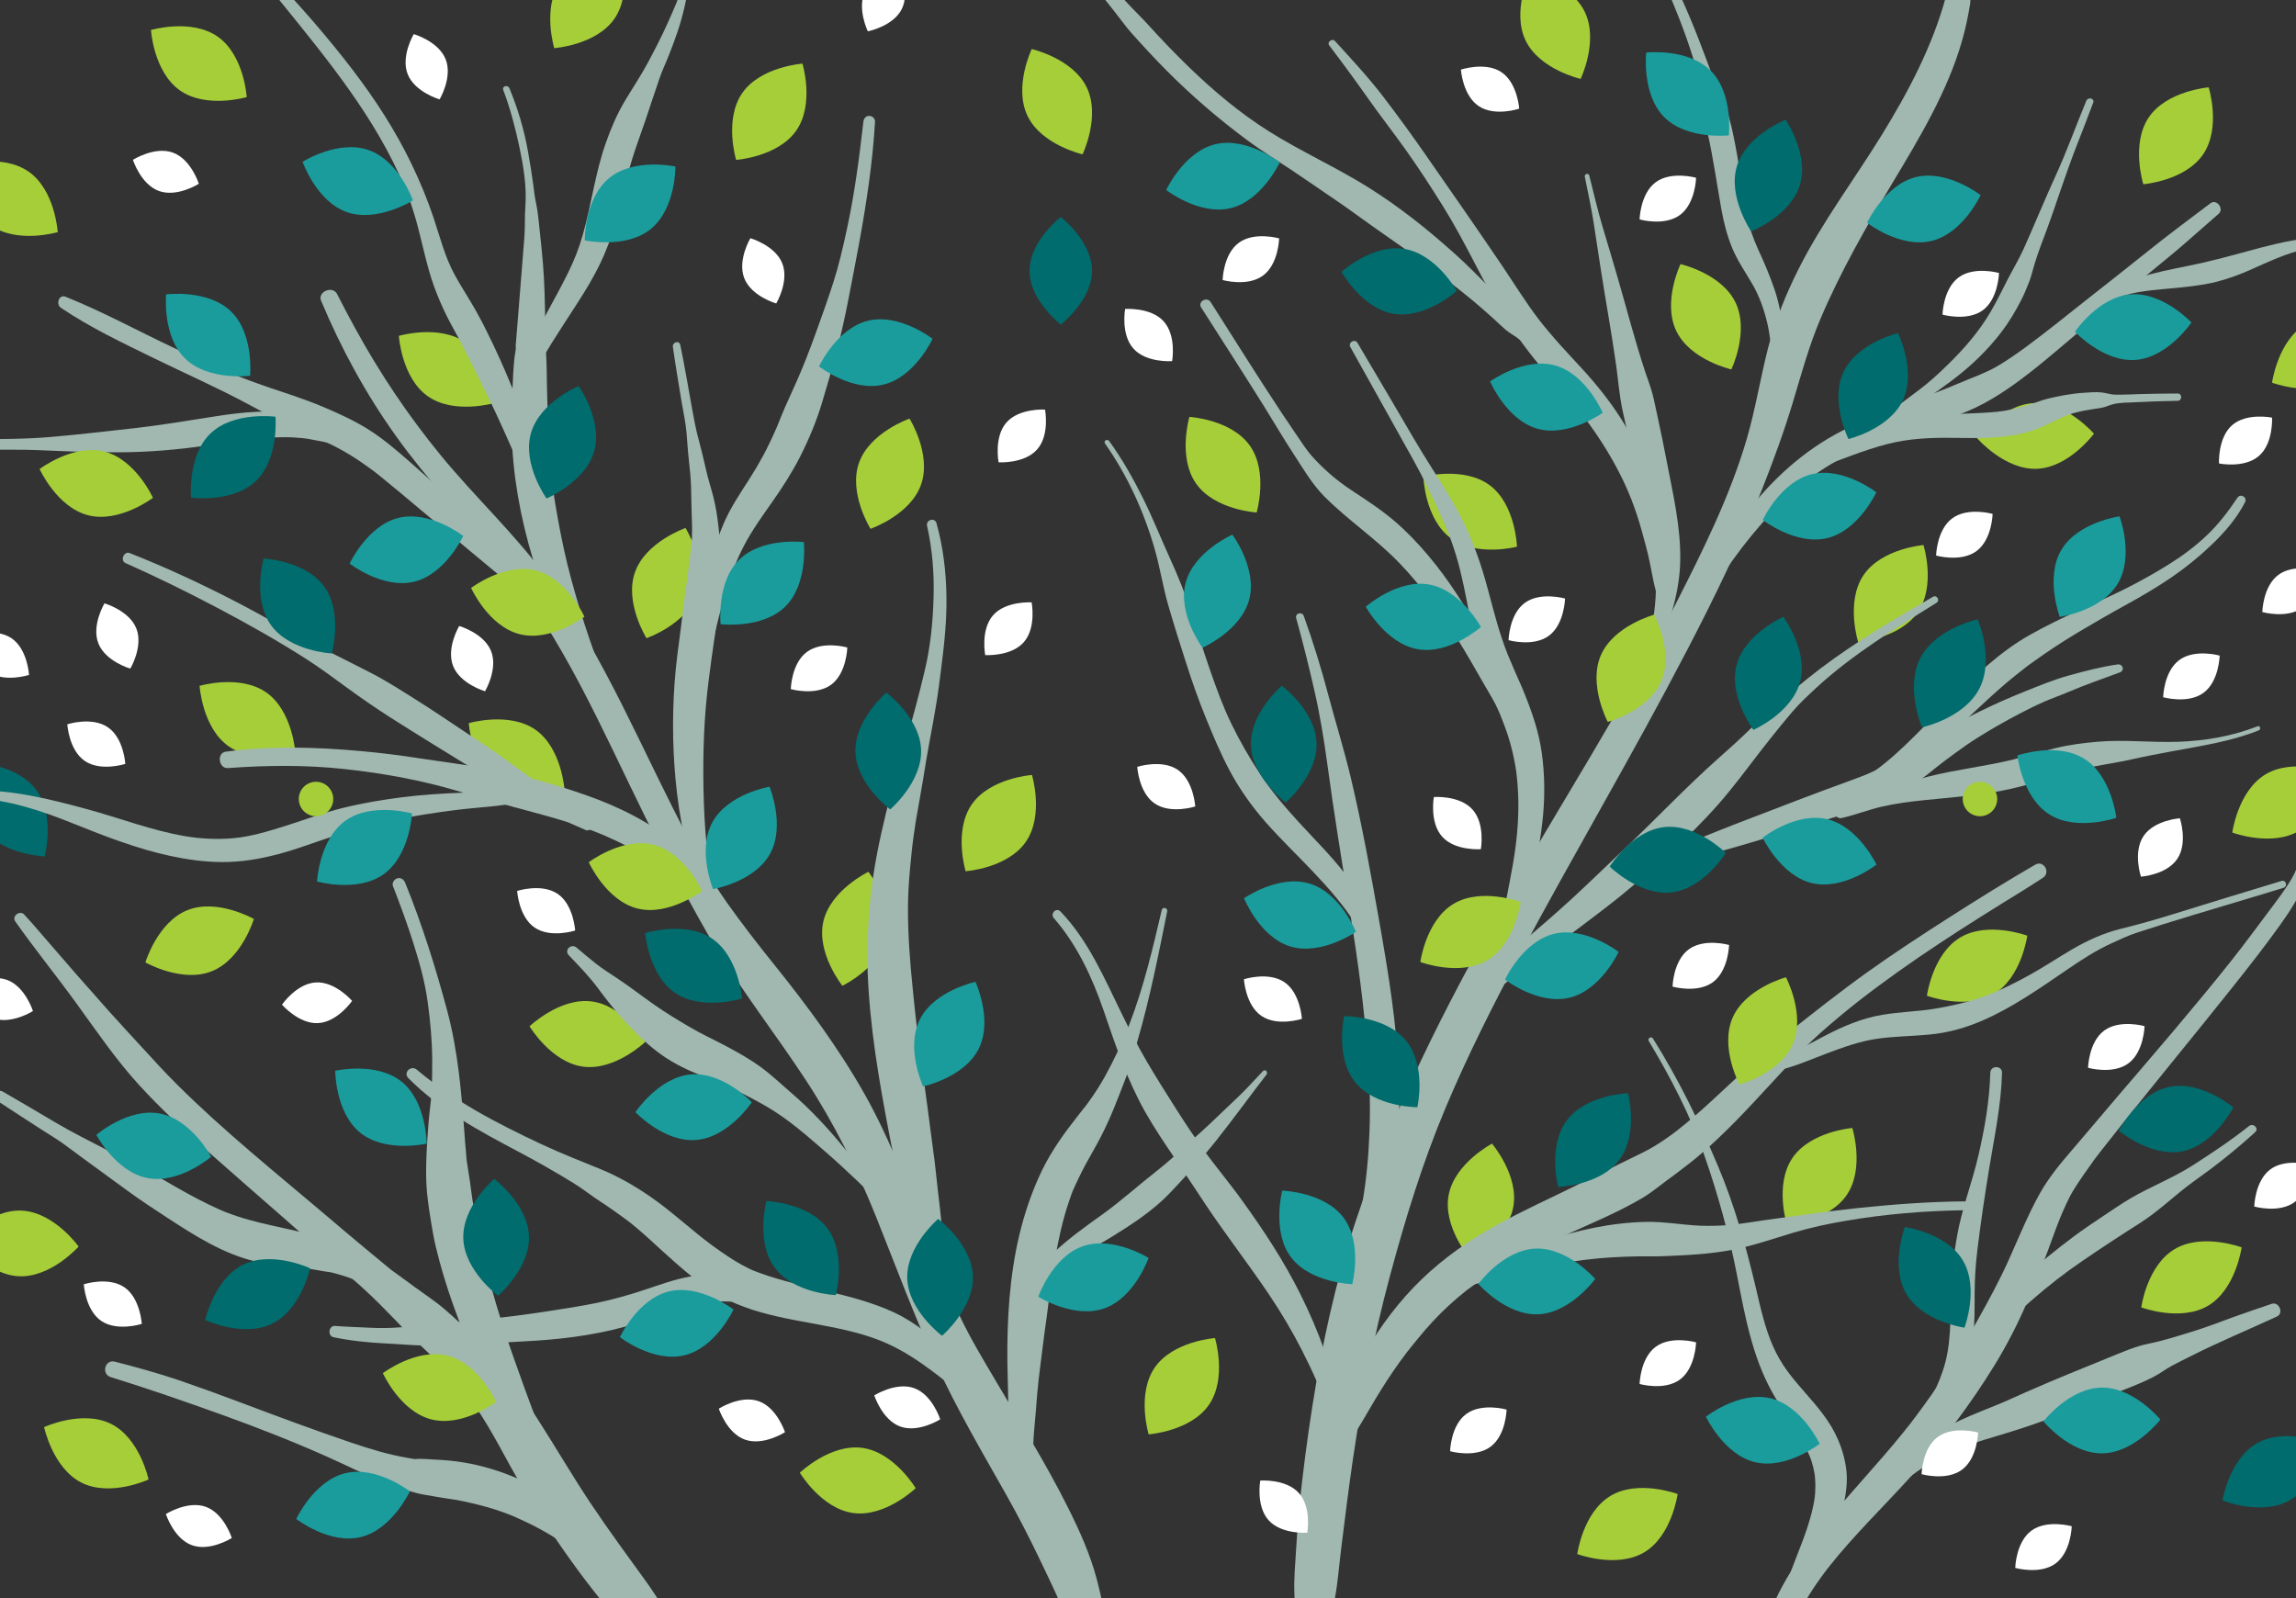 <?xml version="1.0" encoding="utf-8"?>
<svg id="master-artboard" viewBox="0 0 2800 1948.8" version="1.1" xmlns="http://www.w3.org/2000/svg" x="0px" y="0px" style="enable-background:new 0 0 2800 1948.8;" width="2800px" height="1948.8px" xmlns:xlink="http://www.w3.org/1999/xlink">

<rect x="0" y="0" width="2800" height="1948.8" fill="#333333" stroke="none"/>

<g>
	<defs>
		<path d="M 0 0 H 2800 V 1948.8 H 0 V 0 Z" id="SVGID_1_"/>
	</defs>
	<clipPath id="SVGID_2_">
		<use style="overflow:visible;" xlink:href="#SVGID_1_"/>
	</clipPath>
	<path d="M 0 0 H 2800 V 1948.8 H 0 V 0 Z" class="st0" style="clip-path: url('#SVGID_2_'); fill: transparent;"/>
	<path class="st1" d="M988.9,1802.7c-30.3-14.7-60.8,14.1-91.2,8.1c-20.2-3.9-31.7-20.2-37.7-38.8c-3-9.5-4.8-19.4-6.3-29.3&#10;&#9;&#9;c-0.8-5-2.6-9.5-2.5-14.6c0.1-7.6,1-15.4,1.6-23c0.2-3.5,0.4-7.1-1.1-10.3c-2.6-5.4-9.2-7.4-15.1-8.3c-7.6-1.2-15.4-1.6-23-0.1&#10;&#9;&#9;c-10.1,2.1-19.2,7.7-28.9,11c-10.8,3.6-22.9,4.7-34.1,2.3c-9.4-2-16.5-10.4-26.8-10.4c-32.7-20.4-18.4-78-49.2-101.2&#10;&#9;&#9;c-8.8-6.7-20-9.2-30.1-13.9c-50-23.4-29.4-74.2-58.4-108.6c-10.1-12-23.3-21.2-32.6-33.7c-10.9-14.6-17-34-32.8-42.9&#10;&#9;&#9;c-40.3-22.8-68.2,28-95.6,45.1c-9.6,6-22.4,4.3-32.2-1.2c-26.8-15-57.2-63-60.9-93.6c-2.1-17.3,7.6-37-2.5-51.2&#10;&#9;&#9;c-15.6-22.2-41.7-32.4-54.6-59.3c-8.1-16.8-5.4-39.5-24.5-49.6c-13.3-7-30.6-2.3-43.6-9.8c-10.4-6.1-15.2-18.5-23.9-26.9&#10;&#9;&#9;c-20.5-19.9-57.8-13.6-76.9-34.9c-9.8-10.9-11-25.5-18.2-37.6c-11.6-19.3-20-17.3-39.6-24.6c-27.8-10.3-32.9-33.7-48.1-57.2&#10;&#9;&#9;C2.6,1101,0,1214.2,0,1326.9c0,173.6,0,347.1,0,520.7c0,33.7,0,67.5,0,101.2c0,0,1231.4,0,1231.4,0c-21.1-14.8-43.5-32.2-66.9-42.9&#10;&#9;&#9;c-18.1-8.3-37.4-7.9-51.9-23.7c-9.9-10.8-19.2-24-33.4-27.6c-12.2-3.1-25.5,1.8-37.7-1.6c-23.4-6.5-30.1-38.5-51.6-49.8&#10;&#9;&#9;C989.6,1803,989.3,1802.9,988.9,1802.7z" style="clip-path: url('#SVGID_2_'); fill: transparent;"/>
	<path class="st1" d="M1810.9,1802.7c30.3-14.7,60.8,14.1,91.2,8.1c20.2-3.9,31.7-20.2,37.7-38.8c3-9.5,4.8-19.4,6.3-29.3&#10;&#9;&#9;c0.8-5,2.6-9.5,2.5-14.6c-0.1-7.6-1-15.4-1.6-23c-0.2-3.5-0.4-7.1,1.1-10.3c2.6-5.4,9.2-7.4,15.1-8.3c7.6-1.2,15.4-1.6,23-0.1&#10;&#9;&#9;c10.1,2.1,19.2,7.7,28.9,11c10.8,3.6,22.9,4.7,34.1,2.3c9.4-2,16.5-10.4,26.8-10.4c32.7-20.4,18.4-78,49.2-101.2&#10;&#9;&#9;c8.8-6.7,20-9.2,30.1-13.9c50-23.4,29.4-74.2,58.4-108.6c10.1-12,23.3-21.2,32.6-33.7c10.9-14.6,17-34,32.8-42.9&#10;&#9;&#9;c40.3-22.8,68.2,28,95.6,45.1c9.6,6,22.4,4.3,32.2-1.2c26.8-15,57.2-63,60.9-93.6c2.1-17.3-7.6-37,2.5-51.2&#10;&#9;&#9;c15.6-22.2,41.7-32.4,54.6-59.3c8.1-16.8,5.4-39.5,24.5-49.6c13.3-7,30.6-2.3,43.6-9.8c10.4-6.1,15.2-18.5,23.9-26.9&#10;&#9;&#9;c20.5-19.9,57.8-13.6,76.9-34.9c9.8-10.9,11-25.5,18.2-37.6c11.6-19.3,20-17.3,39.6-24.6c27.8-10.3,32.9-33.7,48.1-57.2&#10;&#9;&#9;c-2.8,112.7-0.1,225.9-0.1,338.6c0,173.6,0,347.1,0,520.7c0,33.7,0,67.5,0,101.2c0,0-1231.4,0-1231.4,0&#10;&#9;&#9;c21.1-14.8,43.5-32.2,66.9-42.9c18.1-8.3,37.4-7.9,51.9-23.7c9.9-10.8,19.2-24,33.4-27.6c12.2-3.1,25.5,1.8,37.7-1.6&#10;&#9;&#9;c23.4-6.5,30.1-38.5,51.6-49.8C1810.3,1803,1810.6,1802.9,1810.9,1802.7z" style="clip-path: url('#SVGID_2_'); fill: transparent;"/>
	<path class="st2" d="M-20.2,1011c-23.5-31.6-10.3-81.1-10.3-81.1s51.2,1.7,74.7,33.4s10.3,81.1,10.3,81.1S3.2,1042.7-20.2,1011z" style="clip-path: url('#SVGID_2_'); fill: rgb(0, 108, 109);"/>
	<path class="st3" d="M1768.9,656.1c-31.5-23.6-33.1-74.8-33.1-74.8s49.6-13,81.1,10.6c31.5,23.6,33.1,74.8,33.1,74.8&#10;&#9;&#9;S1800.4,679.7,1768.9,656.1z" style="clip-path: url('#SVGID_2_'); fill: rgb(166, 206, 57);"/>
	<path class="st3" d="M1458.7,589.8c-22.7-32.2-8.2-81.4-8.2-81.4s51.1,3,73.8,35.2s8.2,81.4,8.2,81.4S1481.4,622,1458.7,589.8z" style="clip-path: url('#SVGID_2_'); fill: rgb(166, 206, 57);"/>
	<path class="st3" d="M2483.9,571.7c-39.3,1.5-72.8-37.3-72.8-37.3s30.3-41.3,69.7-42.8s72.8,37.3,72.8,37.3&#10;&#9;&#9;S2523.2,570.2,2483.9,571.7z" style="clip-path: url('#SVGID_2_'); fill: rgb(166, 206, 57);"/>
	<path class="st3" d="M2339.1,746.2c-22,32.6-73.1,36.7-73.1,36.7s-15.4-48.9,6.6-81.5s73.1-36.7,73.1-36.7&#10;&#9;&#9;S2361.1,713.5,2339.1,746.2z" style="clip-path: url('#SVGID_2_'); fill: rgb(166, 206, 57);"/>
	<path class="st3" d="M2116.5,368.9c17.1,35.5-5.1,81.6-5.1,81.6s-50-11.3-67.1-46.8c-17.1-35.5,5.1-81.6,5.1-81.6&#10;&#9;&#9;S2099.4,333.4,2116.5,368.9z" style="clip-path: url('#SVGID_2_'); fill: rgb(166, 206, 57);"/>
	<path class="st3" d="M1932.7,14.6c17.1,35.5-5.1,81.6-5.1,81.6s-50-11.3-67.1-46.8c-17.1-35.5,5.1-81.6,5.1-81.6&#10;&#9;&#9;S1915.6-20.9,1932.7,14.6z" style="clip-path: url('#SVGID_2_'); fill: rgb(166, 206, 57);"/>
	<path class="st3" d="M1325.3,106.6c17.1,35.5-5.1,81.6-5.1,81.6s-50-11.3-67.1-46.8c-17.1-35.5,5.1-81.6,5.1-81.6&#10;&#9;&#9;S1308.2,71.2,1325.3,106.6z" style="clip-path: url('#SVGID_2_'); fill: rgb(166, 206, 57);"/>
	<path class="st3" d="M2252.3,1457.1c-22,32.6-73.1,36.7-73.1,36.7s-15.4-48.9,6.6-81.5c22-32.6,73.1-36.7,73.1-36.7&#10;&#9;&#9;S2274.3,1424.4,2252.3,1457.1z" style="clip-path: url('#SVGID_2_'); fill: rgb(166, 206, 57);"/>
	<path class="st3" d="M1082.2,1141.6c-8.8,38.4-54.9,60.6-54.9,60.6s-32-40-23.2-78.4c8.8-38.4,54.9-60.6,54.9-60.6&#10;&#9;&#9;S1091,1103.2,1082.2,1141.6z" style="clip-path: url('#SVGID_2_'); fill: rgb(166, 206, 57);"/>
	<path class="st3" d="M1251.1,1026.5c-22.3,32.4-73.5,36-73.5,36s-14.9-49,7.4-81.4c22.3-32.4,73.5-36,73.5-36&#10;&#9;&#9;S1273.4,994.1,1251.1,1026.5z" style="clip-path: url('#SVGID_2_'); fill: rgb(166, 206, 57);"/>
	<path class="st3" d="M1474.3,1713.2c-22.3,32.4-73.5,36-73.5,36s-14.9-49,7.4-81.4c22.3-32.4,73.5-36,73.5-36&#10;&#9;&#9;S1496.7,1680.8,1474.3,1713.2z" style="clip-path: url('#SVGID_2_'); fill: rgb(166, 206, 57);"/>
	<path class="st3" d="M971.2,159c-22.3,32.4-73.5,36-73.5,36s-14.9-49,7.4-81.4c22.3-32.4,73.5-36,73.5-36S993.6,126.5,971.2,159z" style="clip-path: url('#SVGID_2_'); fill: rgb(166, 206, 57);"/>
	<path class="st3" d="M749.4,22.7c-22.3,32.4-73.5,36-73.5,36s-14.9-49,7.4-81.4s73.5-36,73.5-36S771.7-9.7,749.4,22.7z" style="clip-path: url('#SVGID_2_'); fill: rgb(166, 206, 57);"/>
	<path class="st3" d="M850,724.5c-13.1,37.1-61.6,53.8-61.6,53.8s-27.2-43.5-14-80.6s61.6-53.8,61.6-53.8S863.2,687.3,850,724.5z" style="clip-path: url('#SVGID_2_'); fill: rgb(166, 206, 57);"/>
	<path class="st3" d="M1123.2,591.1c-13.1,37.1-61.6,53.8-61.6,53.8s-27.2-43.5-14-80.6s61.6-53.8,61.6-53.8&#10;&#9;&#9;S1136.4,554,1123.2,591.1z" style="clip-path: url('#SVGID_2_'); fill: rgb(166, 206, 57);"/>
	<path class="st3" d="M2686.9,188c-22,32.6-73.1,36.7-73.1,36.7s-15.4-48.9,6.6-81.5s73.1-36.7,73.1-36.7S2708.9,155.3,2686.9,188z" style="clip-path: url('#SVGID_2_'); fill: rgb(166, 206, 57);"/>
	<path class="st3" d="M2431.7,1212.1c-33.8,20.2-81.8,2.2-81.8,2.2s6.8-50.8,40.6-71c33.8-20.2,81.8-2.2,81.8-2.2&#10;&#9;&#9;S2465.4,1191.9,2431.7,1212.1z" style="clip-path: url('#SVGID_2_'); fill: rgb(166, 206, 57);"/>
	<path class="st3" d="M1040.7,1845.2c-39-5.2-65.3-49.2-65.3-49.2s37-35.5,76-30.3c39,5.2,65.3,49.2,65.3,49.2&#10;&#9;&#9;S1079.7,1850.4,1040.7,1845.2z" style="clip-path: url('#SVGID_2_'); fill: rgb(166, 206, 57);"/>
	<path class="st3" d="M711.1,1300.8c-39-5.2-65.3-49.2-65.3-49.2s37-35.5,76-30.3c39,5.2,65.3,49.2,65.3,49.2&#10;&#9;&#9;S750.1,1306,711.1,1300.8z" style="clip-path: url('#SVGID_2_'); fill: rgb(166, 206, 57);"/>
	<path class="st3" d="M219.5,110.3c-32.2-22.6-35.4-73.7-35.4-73.7s49.1-14.5,81.4,8.1s35.4,73.7,35.4,73.7S251.7,132.9,219.5,110.3&#10;&#9;&#9;z" style="clip-path: url('#SVGID_2_'); fill: rgb(166, 206, 57);"/>
	<path class="st3" d="M521.8,483.3c-32.2-22.6-35.4-73.7-35.4-73.7s49.1-14.5,81.4,8.1c32.2,22.6,35.4,73.7,35.4,73.7&#10;&#9;&#9;S554,505.9,521.8,483.3z" style="clip-path: url('#SVGID_2_'); fill: rgb(166, 206, 57);"/>
	<path class="st3" d="M-11,275c-32.2-22.6-35.4-73.7-35.4-73.7s49.1-14.5,81.4,8.1s35.4,73.7,35.4,73.7S21.2,297.6-11,275z" style="clip-path: url('#SVGID_2_'); fill: rgb(166, 206, 57);"/>
	<path class="st3" d="M607.1,955.6c-32.2-22.6-35.4-73.7-35.4-73.7s49.1-14.5,81.4,8.1c32.2,22.6,35.4,73.7,35.4,73.7&#10;&#9;&#9;S639.4,978.2,607.1,955.6z" style="clip-path: url('#SVGID_2_'); fill: rgb(166, 206, 57);"/>
	<path class="st3" d="M278.8,910.1c-32.2-22.6-35.4-73.7-35.4-73.7s49.1-14.5,81.4,8.1c32.2,22.6,35.4,73.7,35.4,73.7&#10;&#9;&#9;S311.1,932.7,278.8,910.1z" style="clip-path: url('#SVGID_2_'); fill: rgb(166, 206, 57);"/>
	<path class="st3" d="M258.4,1184.4c-36.5,14.7-81.1-10.7-81.1-10.7s14.7-49.1,51.2-63.7c36.5-14.7,81.1,10.7,81.1,10.7&#10;&#9;&#9;S295,1169.7,258.4,1184.4z" style="clip-path: url('#SVGID_2_'); fill: rgb(166, 206, 57);"/>
	<path class="st3" d="M22.6,1556.4c-39.3-2.1-69-43.8-69-43.8s34-38.3,73.3-36.2c39.3,2.1,69,43.8,69,43.8S61.9,1558.5,22.6,1556.4z&#10;&#9;&#9;" style="clip-path: url('#SVGID_2_'); fill: rgb(166, 206, 57);"/>
	<path class="st3" d="M99.5,1808.2c-35.2-17.7-45.7-67.8-45.7-67.8s46.5-21.5,81.7-3.9s45.7,67.8,45.7,67.8&#10;&#9;&#9;S134.7,1825.8,99.5,1808.2z" style="clip-path: url('#SVGID_2_'); fill: rgb(166, 206, 57);"/>
	<path class="st3" d="M2693.1,1592.2c-33.8,20.2-81.8,2.2-81.8,2.2s6.8-50.8,40.6-71c33.8-20.2,81.8-2.2,81.8-2.2&#10;&#9;&#9;S2726.8,1571.9,2693.1,1592.2z" style="clip-path: url('#SVGID_2_'); fill: rgb(166, 206, 57);"/>
	<path class="st3" d="M2852.6,464.5c-33.8,20.2-81.8,2.2-81.8,2.2s6.8-50.8,40.6-71c33.8-20.2,81.8-2.2,81.8-2.2&#10;&#9;&#9;S2886.4,444.3,2852.6,464.5z" style="clip-path: url('#SVGID_2_'); fill: rgb(166, 206, 57);"/>
	<path class="st3" d="M2804.1,1013.1c-33.8,20.2-81.8,2.2-81.8,2.2s6.8-50.8,40.6-71s81.8-2.2,81.8-2.2S2837.9,992.9,2804.1,1013.1z&#10;&#9;&#9;" style="clip-path: url('#SVGID_2_'); fill: rgb(166, 206, 57);"/>
	<path class="st3" d="M2005.3,1893c-33.8,20.2-81.8,2.2-81.8,2.2s6.8-50.8,40.6-71c33.8-20.2,81.8-2.2,81.8-2.2&#10;&#9;&#9;S2039,1872.8,2005.3,1893z" style="clip-path: url('#SVGID_2_'); fill: rgb(166, 206, 57);"/>
	<path class="st3" d="M1845.4,1472.3c-7.4,38.7-52.8,62.5-52.8,62.5s-33.4-38.9-25.9-77.6c7.4-38.7,52.8-62.5,52.8-62.5&#10;&#9;&#9;S1852.8,1433.7,1845.4,1472.3z" style="clip-path: url('#SVGID_2_'); fill: rgb(166, 206, 57);"/>
	<g class="st4" style="clip-path: url('#SVGID_2_');">
		<g>
			<g>
				<path class="st5" d="M847.8,2036.1c-0.2-1.8-0.1-4.1-0.6-5.9c-0.1,0.3-0.1,0.6-0.2,0.9c-0.5,2.5-0.4,1.2,0.4-3.9&#10;&#9;&#9;&#9;&#9;&#9;c-0.1-3.3-0.9-6.3-2.5-9.2c-2.4-4.3-5-8.6-7.5-12.9c-4.9-8.7-10.3-17-15.5-25.6c-5.2-8.5-11-16.7-16.6-25&#10;&#9;&#9;&#9;&#9;&#9;c-5.4-8.1-10.5-16.2-16.2-24.1c-23.3-32.3-47-64.4-69.1-97.5c-44-66-80.4-138.3-135.6-196.2c-13.3-14-27.4-27.3-42-39.9&#10;&#9;&#9;&#9;&#9;&#9;c-8.4-7.3-17.8-13.7-26.8-20.2c-1.7-1.2-3.4-2.4-5.1-3.7c-1-0.7-1.9-1.5-2.9-2.1c-0.2-0.2-0.5-0.3-0.7-0.5&#10;&#9;&#9;&#9;&#9;&#9;c2.4,2,2.2,1.9-0.6-0.3c-4.7-3.6-9.5-7-14.3-10.5c-3.9-2.9-7.9-5.8-11.8-8.6c-0.8-0.6-1.6-1.2-2.4-1.7c2.4,1.7-0.3-0.2-0.7-0.5&#10;&#9;&#9;&#9;&#9;&#9;c-2.3-1.9-4.6-3.8-6.9-5.7c-8.1-6.7-16.3-13.4-24.4-20.2c-16-13.2-31.8-26.7-47.6-40.1c-61.6-52.3-125.2-103.2-182.5-160.3&#10;&#9;&#9;&#9;&#9;&#9;c-14.3-14.2-27.9-29.1-41.5-44c-13.7-15-27.6-29.8-41.1-44.9c-27.8-31.2-55.3-62.6-82.5-94.3c-6.9-8.1-13.9-16.1-21.1-23.9&#10;&#9;&#9;&#9;&#9;&#9;c-5.2-5.7-15.4,1.9-10.9,8.4c24.2,34.4,50.9,67.1,75.5,101.2c24.2,33.4,47.7,67.9,75.6,98.4c26.8,29.3,56,56.3,85.7,82.6&#10;&#9;&#9;&#9;&#9;&#9;c30.5,27,61.2,53.7,91.8,80.5c31.6,27.8,63.2,55.6,94.5,83.7c14.9,13.4,28.9,27.9,42.9,42.3c6.7,6.9,13.1,14.3,20.1,20.8&#10;&#9;&#9;&#9;&#9;&#9;c6.9,6.4,13.7,12.7,20.4,19.3c13.9,13.4,27.2,27.4,39.4,42.4c1.5,1.9,3,3.8,4.5,5.6c0.4,0.5,2.4,3.1,0.2,0.2&#10;&#9;&#9;&#9;&#9;&#9;c-2.4-3.1,0.1,0.2,0.7,0.9c3.1,4.1,6.2,8.3,9.1,12.6c5.6,8,10.8,16.2,15.8,24.6c9.8,16.6,19,33.5,28.2,50.4&#10;&#9;&#9;&#9;&#9;&#9;c9.4,17.1,19.6,33.7,30.1,50.2c22.7,35.3,46.7,70.2,72.7,103.1c12.3,15.5,24.8,30.5,38.1,45.2c6.7,7.4,13.4,14.9,20.4,22&#10;&#9;&#9;&#9;&#9;&#9;c3.3,3.3,6.6,6.7,9.9,10c2.7,2.7,5.5,4.9,8.3,7.5c-0.6-0.6-3.1-2.6-0.2,0.2c0.9,0.9,1.8,1.7,2.8,2.5c3.7,3.4,7.2,6.9,11,10.2&#10;&#9;&#9;&#9;&#9;&#9;c2.3,2,5,4,8,4.7c0.8,0.1,1.6,0.2,2.4,0.3c3,0.4,3.2,0.4,0.6,0.1c1.9,0.7,3.9,1.3,5.8,1.9&#10;&#9;&#9;&#9;&#9;&#9;C839.8,2049.4,848.5,2043.4,847.8,2036.1L847.8,2036.1z" style="fill: rgb(160, 184, 176);"/>
			</g>
		</g>
		<g>
			<g>
				<path class="st5" d="M673.1,1797.4c0.1-3.2,0.5-6.6-0.2-9.7c-0.7-2.9-1.9-5.8-2.8-8.6c-1.9-5.8-3.7-11.6-5.7-17.3&#10;&#9;&#9;&#9;&#9;&#9;c-4-11.2-7.4-22.5-11.7-33.7c-8.6-22.6-16.7-45.4-24.8-68.2c-16.1-45.1-30.4-91.2-40.5-138c-2.5-11.6-4.9-23.2-7.1-34.8&#10;&#9;&#9;&#9;&#9;&#9;c-1.1-5.7-2.1-11.3-3-17c-0.4-2.7-0.9-5.4-1.3-8.1c-0.2-1.5-0.4-3-0.7-4.5c-0.3-2.1-0.2-1.2,0.4,2.7c-0.4-3-0.8-6-1.2-9&#10;&#9;&#9;&#9;&#9;&#9;c-0.2-1.2-0.3-2.4-0.5-3.6c-0.9-6.1,0.6,4.9,0.1,0.8c-0.6-4.5-1.1-9-1.9-13.4c-0.5-3-1-6-1.4-8.9c-0.2-1.2-0.4-2.4-0.5-3.6&#10;&#9;&#9;&#9;&#9;&#9;c-0.2-1.2-0.3-2.4-0.5-3.6c0.1,1,0.3,2.1,0.4,3.1c-1.3-6.1-1.5-12.8-2.1-19.1c-0.6-6.5-1.2-13-1.6-19.6&#10;&#9;&#9;&#9;&#9;&#9;c-3.7-50.4-7.9-101.2-21-150.2c-14.2-53.1-30.7-105.6-51.4-156.6c-1.6-3.9-5.2-6.6-9.5-5.4c-3.7,1-6.9,5.6-5.4,9.5&#10;&#9;&#9;&#9;&#9;&#9;c9.1,23.1,17.6,46.5,25.1,70.2c7.3,23,13.9,46.7,17.2,70.6c3.3,23.7,5.5,47.8,5.6,71.7c0,12.4,0,24.9-0.7,37.3&#10;&#9;&#9;&#9;&#9;&#9;c-0.7,13.1-2.8,26.1-3.8,39.1c-1.8,24.6-3.7,49.5-2.6,74.2c0.6,13.9,2.8,27.9,4.9,41.6c1.8,11.7,3.8,23.4,6.5,34.9&#10;&#9;&#9;&#9;&#9;&#9;c11.5,48.2,28.8,94.5,48.7,139.8c11,25,23.1,49.3,35.6,73.6c6.2,12,13.2,23.5,19.9,35.2c3.3,5.9,6.8,11.6,10.4,17.3&#10;&#9;&#9;&#9;&#9;&#9;c1.8,2.8,3.5,5.7,5.4,8.5c2.2,3.4,5,5.6,8.2,8.2C664.6,1807.4,673,1804.9,673.1,1797.4L673.1,1797.4z" style="fill: rgb(160, 184, 176);"/>
			</g>
		</g>
		<g>
			<g>
				<path class="st5" d="M509.9,1619.9c-5.5-15.5-13.1-29.7-23.1-42.8c-5.2-6.7-10.2-13.6-16.4-19.6c-6.3-6.1-13.5-11.8-19.8-16.7&#10;&#9;&#9;&#9;&#9;&#9;c-13.2-10.3-29.4-20.4-45.9-27c-18.5-7.4-38.2-11.4-57.6-15.8c-19.2-4.3-38.5-8.4-57.2-14.5c-4.5-1.5-9-3.1-13.4-4.8&#10;&#9;&#9;&#9;&#9;&#9;c-0.8-0.3-1.7-0.7-2.5-1c-0.6-0.2-4.1-1.7-1.6-0.6c2.5,1.1-1-0.4-1.6-0.7c-1.4-0.6-2.7-1.2-4.1-1.8c-8.8-3.9-17.4-8.2-25.9-12.6&#10;&#9;&#9;&#9;&#9;&#9;c-17.9-9.3-35.2-19.6-52.6-29.6c-18.8-10.7-38.5-19.9-57.7-29.9c-21.3-11-42.8-21.7-63.4-33.9c-21.2-12.5-42.3-25.1-63.7-37.4&#10;&#9;&#9;&#9;&#9;&#9;c-7.4-4.2-13.6,6.7-6.6,11.3c17.8,11.8,35.7,23.3,53.6,34.9c8.9,5.8,18.2,11.2,26.8,17.4c8.7,6.2,17.2,12.8,25.9,19.1&#10;&#9;&#9;&#9;&#9;&#9;c17.3,12.6,34.6,25.2,51.9,37.9c16.3,11.9,33.2,23,50.1,34c32.9,21.4,67.6,43.5,106.3,52.5c20.2,4.7,41,6.4,61.6,8.6&#10;&#9;&#9;&#9;&#9;&#9;c2.4,0.3,4.8,0.6,7.2,0.9c-4.5-0.5,2.8,0.4,3.7,0.6c5.9,0.9,11.7,2.3,17.7,2.9c3.7,0.4,1.3,0.1,0.6,0c1.1,0.2,2.2,0.5,3.3,0.8&#10;&#9;&#9;&#9;&#9;&#9;c2,0.5,3.9,1,5.9,1.6c3.9,1.1,7.7,2.2,11.6,3.5c16.2,5.4,30.7,14.8,45.5,25.3c7,4.9,13,11.3,18.9,17.5&#10;&#9;&#9;&#9;&#9;&#9;c6.6,6.9,12.8,14,18.3,21.8C506.9,1623.9,510.9,1622.8,509.9,1619.9L509.9,1619.9z" style="fill: rgb(160, 184, 176);"/>
			</g>
		</g>
		<g>
			<g>
				<path class="st5" d="M757.2,1919.3c-2-9.5-6.4-19.2-12.2-26.9c-6.2-8.2-12.5-16.7-19.8-24c-14.6-14.8-30.3-28.1-47.5-39.7&#10;&#9;&#9;&#9;&#9;&#9;c-32.9-22.3-71.4-38.1-110.5-44.9c-12.9-2.3-25.7-3.3-38.7-3.9c-5.8-0.3-11.6-0.9-17.4-0.8c-1.3,0-2.6,0.1-3.9,0.2&#10;&#9;&#9;&#9;&#9;&#9;c-3.7,0.2-1.6,0.1-0.5,0.2c-3.4-0.3-6.8-1.2-10.2-1.7c-23.1-3.9-45.5-10.8-67.7-18.3c-45.1-15.3-89.8-31.9-134.3-48.7&#10;&#9;&#9;&#9;&#9;&#9;c-25.3-9.6-50.8-18.8-76.4-27.6c-25.6-8.7-51.8-15.8-77.9-22.6c-12.2-3.2-17.1,15.1-5.2,18.8c45.5,14.1,90.7,29.8,135.5,45.9&#10;&#9;&#9;&#9;&#9;&#9;c43.9,15.8,87.5,32.9,130,51.9c21.2,9.5,42,19.8,63.3,28.9c11.3,4.8,22.4,9,34.3,12c5.7,1.4,11,3.3,16.9,4.3&#10;&#9;&#9;&#9;&#9;&#9;c6.3,1.2,12.7,2.2,19.1,3.3c4,0.7,7.9,1.3,11.9,1.9c1.3,0.2,2.6,0.3,3.9,0.5c-5.6-1-1.8-0.2-0.4,0c4.9,0.7,9.8,1.6,14.7,2.6&#10;&#9;&#9;&#9;&#9;&#9;c9.5,1.9,18.9,4.2,28.2,6.8c9.3,2.6,18.5,5.6,27.5,9.1c1.9,0.7,3.9,1.5,5.8,2.3c4.8,1.9-3.2-1.4-0.2-0.1c1.2,0.5,2.4,1,3.6,1.6&#10;&#9;&#9;&#9;&#9;&#9;c4.3,1.9,8.6,3.9,12.8,5.9c19.3,9.1,37.8,20.2,55,32.7c1,0.8,2.1,1.5,3.1,2.3c0.4,0.3,3.9,2.9,2.6,2c-2.9-2.3,8.5,6.5,4.1,3.2&#10;&#9;&#9;&#9;&#9;&#9;c1.2,0.9,2.5,1.8,3.7,2.7c-0.6-0.4-2-1.6,0.5,0.4c1.2,1,2.5,2,3.7,3c2,1.7,4.1,3.3,6,5c8.5,7.3,17.3,14.2,27.2,19.2&#10;&#9;&#9;&#9;&#9;&#9;C752.9,1929,758.3,1924.8,757.2,1919.3L757.2,1919.3z" style="fill: rgb(160, 184, 176);"/>
			</g>
		</g>
	</g>
	<g class="st4" style="clip-path: url('#SVGID_2_');">
		<g>
			<g>
				<path class="st5" d="M2169.2,2035.6c2.5-11.8,6-23.5,9.9-35c1-2.8,2-5.7,3.1-8.5c0.5-1.4,1.1-2.8,1.7-4.2&#10;&#9;&#9;&#9;&#9;&#9;c1.8-4.6-1.3,2.7,0.7-1.7c2.4-5.5,4.9-10.9,7.6-16.3c5.5-10.8,11.6-21.2,18.2-31.3c3.4-5.1,6.8-10.1,10.4-15.1&#10;&#9;&#9;&#9;&#9;&#9;c1.5-2.1,3-4.1,4.6-6.2c0.9-1.2,1.9-2.5,2.8-3.7c1.2-1.6,1.3-1.6,0,0c0.6-0.8,1.3-1.6,1.9-2.4c30.9-39.2,67-73.8,100.4-110.8&#10;&#9;&#9;&#9;&#9;&#9;c38.1-42.1,72.5-87.6,102.2-136c14.7-24,27.7-49.3,38.8-75.1c1.8-4.1,3.5-8.3,5.2-12.4c0.6-1.3,1.1-2.7,1.7-4&#10;&#9;&#9;&#9;&#9;&#9;c0.3-0.6,2.4-6.1,0.6-1.5c3.3-8.2,6.9-16.3,10.1-24.5c5.4-13.5,10.3-27.1,15.3-40.8c2.4-6.7,4.9-13.3,7.6-19.9&#10;&#9;&#9;&#9;&#9;&#9;c0.7-1.7,1.4-3.4,2.1-5.1c2.3-5.6-1.4,3,1.1-2.6c1.5-3.4,3-6.8,4.6-10.2c2.5-5.4,5.1-10.7,8.2-15.8c4.4-7.4,9.3-14.5,14.2-21.6&#10;&#9;&#9;&#9;&#9;&#9;c3.2-4.6,6.5-9.3,9.8-13.8c0.4-0.6,0.9-1.2,1.3-1.9c0.2-0.2,0.3-0.4,0.5-0.6c-2.1,2.6-1.8,2.2,0.9-1.3c0.8-1,1.6-2.1,2.4-3.1&#10;&#9;&#9;&#9;&#9;&#9;c0.5-0.7,2.4-3.1-0.2,0.3c0.5-0.7,1-1.3,1.5-2c1.2-1.6,2.4-3.1,3.6-4.7c9.2-11.8,18.5-23.5,27.8-35.2&#10;&#9;&#9;&#9;&#9;&#9;c44.1-55.3,89.2-109.9,133.2-165.2c19.8-24.9,39.5-50,58-75.9c12.4-17.3,24.2-36,32-55.9c0.5-1.4,1-2.8,1.5-4.2&#10;&#9;&#9;&#9;&#9;&#9;c0.2-0.7,0.4-1.4,0.6-2.1c0.2-0.9,0.2-1.8,0.5-2.8c-0.6,2.8-0.1,1.4,0,0.8c2.5-9.8-12.6-14-15.1-4.2c-0.1,0.6-0.4,2,0.4-0.6&#10;&#9;&#9;&#9;&#9;&#9;c-0.2,0.7-0.7,1.7-1,2.5c-0.3,0.6-1.3,3.1-0.1,0.5c-0.7,1.5-1.4,3-2.1,4.5c-1.8,3.6-3.9,7.1-6,10.5&#10;&#9;&#9;&#9;&#9;&#9;c-5.7,9.1-12.1,17.9-18.6,26.5c-18.6,24.6-34.5,46.7-53.1,70c-44.2,55.5-90.5,109.2-136.7,163.1c-18.8,21.9-37.2,44.1-56.1,66&#10;&#9;&#9;&#9;&#9;&#9;c-14.7,17-28.8,34-39.8,53.7c-14.4,25.9-25.4,53.3-37.5,80.2c-11.5,25.6-25,50.5-38.7,74.9c-13.8,24.5-28.2,48.8-43.7,72.3&#10;&#9;&#9;&#9;&#9;&#9;c-7.4,11.3-15.1,22.3-23.1,33.2c-4.1,5.7-8.4,11.3-12.6,16.9c-3.6,4.7,2.7-3.4-0.9,1.2c-1.1,1.4-2.2,2.8-3.3,4.2&#10;&#9;&#9;&#9;&#9;&#9;c-2.2,2.8-4.4,5.5-6.6,8.3c-32,39.7-67.6,76.3-99.2,116.3c-31.2,39.6-60,82.7-72.8,132.1c-3.2,12.6-4.5,22.6-5.4,36.7&#10;&#9;&#9;&#9;&#9;&#9;C2142.5,2046.8,2166.1,2050.1,2169.2,2035.6L2169.2,2035.6z" style="fill: rgb(160, 184, 176);"/>
			</g>
		</g>
		<g>
			<g>
				<path class="st5" d="M2191,1964.6c6-10.4,10.7-21.4,15.8-32.3c5.1-10.9,10.6-21.6,15.9-32.3c10.8-21.8,21.6-44.4,26.4-68.4&#10;&#9;&#9;&#9;&#9;&#9;c2.3-11.8,3.9-24.3,2.8-36.3c-1.4-14.2-5-27.3-10.7-40.3c-9.5-22-25.1-39.8-40.7-57.6c-3.6-4.2-7.3-8.4-10.8-12.6&#10;&#9;&#9;&#9;&#9;&#9;c-1.8-2.2-3.6-4.5-5.4-6.7c0.9,1.1,2.2,2.9-1.9-2.5c0.9,1.2-2.1-2.8-2.5-3.3c-6.9-9.4-12.8-19.6-17.6-30.3&#10;&#9;&#9;&#9;&#9;&#9;c-10.1-22.7-15.5-48.1-21.2-72.2c-12-50.6-25.9-100.3-46.2-148.3c-22.7-53.5-48.1-105.8-79.1-155c-2-3.2-7-0.3-5.1,3&#10;&#9;&#9;&#9;&#9;&#9;c26.3,43.9,50.5,90.3,67.5,138.7c16.9,48.2,30.5,97.7,40.3,147.8c9.4,48.3,18.4,98.3,42.7,141.8c10.9,19.6,24.1,37.9,34.9,57.5&#10;&#9;&#9;&#9;&#9;&#9;c2.6,4.8,5.5,9.4,7.9,14.3c1.1,2.3,2.4,4.6,3.3,7c-1.5-4.1-0.5-1.3-0.2-0.5c0.7,2,1.4,3.9,2.1,5.8c1.6,5.1,2.8,10.2,3.7,15.4&#10;&#9;&#9;&#9;&#9;&#9;c0.1,0.5,0.2,1.1,0.2,1.6c-0.5-3.8-0.4-2.7,0.4,3.2c-0.1-0.7-0.4-4.2-0.1-0.4c0.2,3.2,0.5,6.3,0.5,9.5c0,3.1-0.1,6.3-0.3,9.4&#10;&#9;&#9;&#9;&#9;&#9;c-0.1,1.6-0.2,3.1-0.4,4.7c-0.1,0.9-0.8,5.6-0.1,1.4c-1,6.3-2.3,12.6-3.9,18.8c-3.3,12.7-7.6,25.2-12.3,37.4&#10;&#9;&#9;&#9;&#9;&#9;c-4.7,12.5-9.8,24.9-14.4,37.5c-4.7,12.9-8.8,25.8-9.1,39.6C2173.4,1969.2,2186.4,1972.6,2191,1964.6L2191,1964.6z" style="fill: rgb(160, 184, 176);"/>
			</g>
		</g>
		<g>
			<g>
				<path class="st5" d="M2311,1813.4c6.7-3.2,12.2-8.1,18.2-12.5c6-4.5,12.2-8.8,18.5-12.9c12.7-8.1,26-14.5,39.8-20.6&#10;&#9;&#9;&#9;&#9;&#9;c0.8-0.3,1.6-0.7,2.3-1c-0.4,0.2-1.4,0.6,0.3-0.1c2-0.8,4-1.6,6-2.4c4-1.5,8.1-3,12.1-4.3c7.6-2.5,15.2-4.9,22.9-7.1&#10;&#9;&#9;&#9;&#9;&#9;c16.1-4.8,32-9.7,47.9-15.2c32.5-11.4,64.6-23.9,96.6-36.7c17.1-6.8,34.5-13.1,50.9-21.6c7.8-4,14.6-9.4,22.3-13.5&#10;&#9;&#9;&#9;&#9;&#9;c7.4-4,14.9-7.6,22.4-11.4c34.5-17.5,70.4-32.3,105.6-48.6c8.6-4,2.5-18.5-6.5-15.4c-16.3,5.5-32.6,11-48.8,16.9&#10;&#9;&#9;&#9;&#9;&#9;c-16.3,6-32.6,12.3-49.2,17.3c-17,5.2-33.9,10.7-51.4,14.2c-17.3,3.5-33.3,10.7-49.6,17.3c-33.4,13.5-66.8,27.1-99.8,41.6&#10;&#9;&#9;&#9;&#9;&#9;c-7.8,3.4-15.5,7-23.3,10.4c-2,0.9-3.9,1.7-5.9,2.6c-2,0.8-0.1,0.1,0.2-0.1c-0.9,0.4-1.7,0.7-2.6,1.1c-4,1.7-8,3.3-12,4.9&#10;&#9;&#9;&#9;&#9;&#9;c-16.5,6.6-33,13.2-48.8,21.4c-15.5,8.1-29.7,18.6-42.8,30.1c-6.6,5.7-12.8,11.8-18.5,18.4c-5.8,6.6-11.4,13.2-14.3,21.6&#10;&#9;&#9;&#9;&#9;&#9;C2301.8,1812.2,2307.3,1815.2,2311,1813.4L2311,1813.4z" style="fill: rgb(160, 184, 176);"/>
			</g>
		</g>
		<g>
			<g>
				<path class="st5" d="M2419.1,1643.8c5.1-4.9,10.2-9.3,14.9-14.7c4.4-5,9.1-9.9,13.7-14.8c9.4-9.9,19.3-19.3,29.6-28.3&#10;&#9;&#9;&#9;&#9;&#9;c21-18.2,39.8-33,62.7-48.6c23-15.7,46.3-31,69.8-45.9c23.7-15,43.7-35.3,66.5-51.5c25.9-18.4,50.5-37.9,73.9-59.3&#10;&#9;&#9;&#9;&#9;&#9;c5.1-4.7-2.3-11.6-7.5-7.5c-21.7,17.4-45.2,32.9-68.7,48c-23.9,15.3-50.6,25.6-75.1,39.8c-12.1,7-23.6,15.2-35.2,22.8&#10;&#9;&#9;&#9;&#9;&#9;c-11.6,7.7-23.1,15.5-34.3,23.8c-22.6,16.9-44.7,34.5-64.8,54.3c-11,10.8-21.1,22.6-30.6,34.7c-5,6.4-9.7,13-14.2,19.8&#10;&#9;&#9;&#9;&#9;&#9;c-4.6,7-7.5,14-10.5,21.7C2407.3,1643.9,2415.3,1647.5,2419.1,1643.8L2419.1,1643.8z" style="fill: rgb(160, 184, 176);"/>
			</g>
		</g>
		<g>
			<g>
				<path class="st5" d="M2323,1797c13.8-27.2,31.9-51.9,48.2-77.6c8-12.5,15.5-25.4,21.4-39c7.1-16.4,11.6-33.1,13.7-50.9&#10;&#9;&#9;&#9;&#9;&#9;c2.1-17.5,1.7-35.2,1.8-52.8c0.1-17.4,1.2-34.7,3.3-52c4.1-33.7,9.1-67.2,14.6-100.7c6.3-38.5,14.5-76.5,15.5-115.7&#10;&#9;&#9;&#9;&#9;&#9;c0.2-9.2-14.1-9.2-14.3,0c-0.9,34-6.8,67.4-14.4,100.5c-7.7,33.4-20.5,65.6-26.3,99.5c-3,17.3-5.3,34.8-6.4,52.4&#10;&#9;&#9;&#9;&#9;&#9;c-1.1,17.3-0.9,34.6-1.6,51.9c-0.6,16.2-1.9,32.3-5.9,48c-3.6,14-9.1,27.2-15.4,40.2c-14.9,30.6-34,59.4-42,92.8&#10;&#9;&#9;&#9;&#9;&#9;C2314.2,1798.2,2320.8,1801.4,2323,1797L2323,1797z" style="fill: rgb(160, 184, 176);"/>
			</g>
		</g>
	</g>
	<g class="st4" style="clip-path: url('#SVGID_2_');">
		<g>
			<g>
				<path class="st5" d="M1353,2015.7c-2.3-30.3-7.8-60.9-15.6-90.3c-8-30.2-21-58.9-34.9-86.7c-26.5-53.2-58-103.4-88.1-154.6&#10;&#9;&#9;&#9;&#9;&#9;c-15.5-26.2-31.2-52.2-44.2-79.7c-13.8-29.2-25.2-57.2-36.7-87.5c-23.5-61.6-46.2-124-78.6-181.7&#10;&#9;&#9;&#9;&#9;&#9;c-31.6-56.3-70.9-109.3-111.3-159.5c-19.5-24.2-38.5-48.8-56.6-74.2c-17.5-24.6-32.2-50.8-46.4-77.4&#10;&#9;&#9;&#9;&#9;&#9;c-57.2-107.3-101.8-221.7-174.2-320.3c-38.9-53-87.1-97.6-128.7-148.3c-39.7-48.3-74.9-100.8-104.8-155.6&#10;&#9;&#9;&#9;&#9;&#9;c-7.5-13.7-14.8-27.4-21.8-41.3c-5.3-10.6-24.2-3-19.5,8.2c24.3,58,54.5,113.5,91.1,164.7C520.8,585,566,632.2,608.1,682.4&#10;&#9;&#9;&#9;&#9;&#9;c78.3,93.3,126,207.2,179.5,315.4c13.4,27,27,53.9,41.6,80.3c14.9,26.8,29.2,54,45.3,80.2c33.4,54.3,72.5,104.6,107.5,157.8&#10;&#9;&#9;&#9;&#9;&#9;c35.1,53.4,63.4,110.4,86.7,168.6c24.1,60.4,46.7,121.2,73.8,180.4c25,54.5,55.5,106.2,84.9,158.3&#10;&#9;&#9;&#9;&#9;&#9;c14.7,26.1,28.3,52.6,41.2,79.6c12.4,25.9,24.8,51.2,34,75.9c5.1,13.6,8.7,27.9,12.3,42C1320,2041.7,1354.7,2038,1353,2015.7&#10;&#9;&#9;&#9;&#9;&#9;L1353,2015.7z" style="fill: rgb(160, 184, 176);"/>
			</g>
		</g>
		<g>
			<g>
				<path class="st5" d="M1152.8,1598.2c-0.6-16.4-0.3-32.9-1.8-49.2c-1.5-16.4-1.3-32.8-2.3-49.2c-1-16.4-3.3-32.9-5.1-49.2&#10;&#9;&#9;&#9;&#9;&#9;c-0.9-8.2-1.8-16.4-2.7-24.6c-0.2-2-0.4-3.9-0.7-5.9c-0.1-1-0.2-2-0.3-3c0.1,0.5-1.3-10.1-0.7-5.2c0.4,3.1-0.4-2.7-0.5-3.7&#10;&#9;&#9;&#9;&#9;&#9;c-0.3-2.3-0.6-4.6-0.9-6.9c-4.5-34.3-8.9-68.6-13.8-102.9c-0.6-3.9-1.1-7.8-1.7-11.7c-0.3-2-0.5-3.9-0.8-5.9&#10;&#9;&#9;&#9;&#9;&#9;c-0.1-0.7-0.6-4.1,0-0.3c0.5,4-0.1-0.5-0.2-1.3c-1.1-8.1-2.1-16.3-3-24.4c-1.9-16.3-3.6-32.6-5.2-48.9&#10;&#9;&#9;&#9;&#9;&#9;c-3.3-32.4-5.9-65.3-5.8-97.9c0-16.2,1-32.4,2.5-48.5c0.7-7.5,1.4-14.9,2.2-22.4c0.4-3.6,0.8-7.2,1.3-10.8&#10;&#9;&#9;&#9;&#9;&#9;c0.2-1.8,0.5-3.6,0.7-5.4c0-0.3,0.4-3.2,0.1-1c-0.3,2.3,0.2-1.5,0.3-1.9c0.3-1.8,0.5-3.6,0.8-5.4c0.1-0.9,0.3-1.8,0.4-2.7&#10;&#9;&#9;&#9;&#9;&#9;c-0.1,0.7,1.2-7.6,0.6-4.4c-0.4,2.1,0.2-0.9,0.2-1.1c0.2-0.9,0.3-1.8,0.4-2.7c0.3-2.1,0.7-4.2,1.1-6.3c1.3-7.5,2.6-15.1,4-22.6&#10;&#9;&#9;&#9;&#9;&#9;c2.8-15.1,5.1-30.3,7.6-45.4c5.2-30.4,11.6-60.6,15.6-91.2c3.8-29.4,7.9-58.9,8.9-88.5c1-29.4-0.9-59-6.7-87.9&#10;&#9;&#9;&#9;&#9;&#9;c-1.5-7.3-3.2-14.5-5.2-21.7c-2-7.4-13.2-4.3-11.5,3.2c6.5,28.9,8.8,58.4,7.9,87.9c-0.8,29.2-3.8,59.1-10.5,87.6&#10;&#9;&#9;&#9;&#9;&#9;c-6.9,29.4-14.9,58.7-23.1,87.8c-8.3,29.4-17.6,58.4-24.7,88.1c-7.5,31.1-14,62-17.6,93.8c-3.7,32.5-5.6,65.1-4.5,97.8&#10;&#9;&#9;&#9;&#9;&#9;c2.4,67.3,13.9,134,26.6,200c7,36.5,14.6,72.7,22.3,109.1c3.9,18.2,10.4,35.5,14.8,53.5c2.2,9.1,4.2,18,7,26.9&#10;&#9;&#9;&#9;&#9;&#9;c2.8,8.8,5.5,17.7,8.1,26.6C1139.4,1608.9,1153.2,1607.5,1152.8,1598.2L1152.8,1598.2z" style="fill: rgb(160, 184, 176);"/>
			</g>
		</g>
		<g>
			<g>
				<path class="st5" d="M1252.7,1838.5c2.7-12.7,3.3-25.6,4.6-38.5c1.3-13.1,2.3-26.2,2.8-39.4c0.5-13.2,2.1-26.2,3.1-39.4&#10;&#9;&#9;&#9;&#9;&#9;c1-13.2,2-26.3,3.5-39.4c0.8-6.6,1.6-13.1,2.4-19.7c0.2-1.3,0.3-2.6,0.5-3.9c0.9-6.5-0.6,4.1,0.3-2.3c0.6-4.5,1.2-9,1.7-13.4&#10;&#9;&#9;&#9;&#9;&#9;c0.8-6.6,1.6-13.1,2.5-19.6c0.1-0.9,0.6-4.5,0,0.1c0.2-1.6,0.4-3.2,0.7-4.8c0.5-3.6,1-7.1,1.5-10.7c0.6-4.7,1.2-9.4,1.8-14&#10;&#9;&#9;&#9;&#9;&#9;c0.6-4.6,0-0.4-0.1,0.4c0.2-1.8,0.5-3.6,0.7-5.3c0.8-5.9,1.8-11.9,2.6-17.8c0.5-3,0.8-6.1,1.2-9.2c0.2-1.7,1.4-5.5,0,0.2&#10;&#9;&#9;&#9;&#9;&#9;c0.7-2.9,0.9-6,1.3-9c0.9-6,1.9-11.9,2.9-17.9c4.2-23.7,9.2-47.1,17-69.9c1.9-5.6,3.8-11.4,6.3-16.7c-0.3,0.7-1.9,4.2-0.1,0.4&#10;&#9;&#9;&#9;&#9;&#9;c0.6-1.4,1.2-2.7,1.8-4.1c1.4-3,2.8-6,4.3-9c5.3-11.1,11.2-21.8,17.3-32.4c13.1-22.8,22.1-43.2,31.5-67.6&#10;&#9;&#9;&#9;&#9;&#9;c4.2-11,8.6-21.8,12.5-33c3.9-11.2,6.8-22.6,10.1-34c15-51.6,25.4-104.5,36-157.1c0.9-4.3-5.5-6.1-6.6-1.8&#10;&#9;&#9;&#9;&#9;&#9;c-11,47.1-22.1,94.3-39.5,139.5c-8.4,21.9-18.6,43.2-29.9,63.7c-5.7,10.4-12.2,20.3-19.1,30c-3.4,4.8-6.1,8.2-9,11.7&#10;&#9;&#9;&#9;&#9;&#9;c-2.3,2.8-4.5,5.8-6.8,8.7c-3.7,4.8,2.1-2.7-1.5,2c-1.1,1.4-2.2,2.9-3.3,4.3c-15.6,20-29.8,41.5-40.2,64.6&#10;&#9;&#9;&#9;&#9;&#9;c-10.5,23.1-18.5,47.2-24.4,71.9c-12,50.3-15.1,103.5-14.6,155c0.2,14.8,0.8,29.5,1,44.3c0.2,14.8,1.6,29.5,2.3,44.3&#10;&#9;&#9;&#9;&#9;&#9;c0.6,15.2,1.4,30.3,3.8,45.4c2.3,14.5,4,29.4,8.6,43.4C1245.6,1842.3,1251.7,1842.9,1252.7,1838.5L1252.7,1838.5z" style="fill: rgb(160, 184, 176);"/>
			</g>
		</g>
		<g>
			<g>
				<path class="st5" d="M1252.6,1596.9c4.1-4,6-8.9,8.9-13.8c2.9-5,5.9-9.9,9.5-14.5c7.1-8.9,15.6-16.9,24.7-23.6&#10;&#9;&#9;&#9;&#9;&#9;c19.4-14.2,41-24.8,61.3-37.4c24.4-15.1,49.8-31.8,69.7-52.7c19.9-21,39.3-42.3,57.3-65c20.7-26.1,40.1-53.1,60.5-79.4&#10;&#9;&#9;&#9;&#9;&#9;c2.3-3-1.5-7.2-4.3-4.3c-10.1,10.7-19.9,21.7-30.6,31.8c-10.7,10.1-21.4,20.3-32,30.5c-10.7,10.2-21.8,19.9-32.7,29.8&#10;&#9;&#9;&#9;&#9;&#9;c-10.9,9.9-21.7,19.9-33.4,29c-21.7,16.9-44.7,37.7-67.4,53.9c-20.3,14.5-40.9,29.3-59.1,46.3c-9.8,9.2-19.1,19.2-26.7,30.3&#10;&#9;&#9;&#9;&#9;&#9;c-6.8,10.1-15.7,24.5-13,37.1C1246.1,1598.3,1250.4,1599.1,1252.6,1596.9L1252.6,1596.9z" style="fill: rgb(160, 184, 176);"/>
			</g>
		</g>
		<g>
			<g>
				<path class="st5" d="M870.7,1111.6c0.2-21.7-4.6-43.6-7.2-65.1c-2.7-22.3-4.4-44.6-5.1-67c-1.5-44.6-0.8-88.9,3.9-133.3&#10;&#9;&#9;&#9;&#9;&#9;c0.6-5.4,1.2-10.8,1.9-16.1c0.2-1.3,0.3-2.6,0.5-3.8c-0.5,3.8-0.1,0.4,0-0.3c0.6-4.4,1.2-8.9,1.8-13.3c0.1-0.9,1.1-8.5,0.5-4.1&#10;&#9;&#9;&#9;&#9;&#9;c0.4-2.9,0.8-5.8,1.2-8.7c0.8-5.8,1.7-11.6,2.5-17.4c3.5-24.1,7.2-48.1,8.6-72.4c1.3-22.8-0.4-45.4-3.1-68&#10;&#9;&#9;&#9;&#9;&#9;c-1.4-12.1-3.2-24.1-6.2-35.9c-2.8-11-6.4-21.9-8.9-33c-2.8-12.5-5.8-24.9-9.1-37.2c-3.4-12.4-5.7-24.9-8-37.6&#10;&#9;&#9;&#9;&#9;&#9;c-4.7-25.9-9-51.9-14.4-77.8c-1.3-6-9.8-3.3-9,2.5c3.2,22.9,7.2,45.7,10.9,68.5c1.9,11.8,4.7,23.7,5.7,35.6&#10;&#9;&#9;&#9;&#9;&#9;c1,11.4,1.6,22.8,2.9,34.1c1.3,11.3,2.4,22.5,2.7,34c0.4,11.4,0.3,22.8,0.8,34.1c0.4,11.3,0.8,22.9-0.3,34.2&#10;&#9;&#9;&#9;&#9;&#9;c-0.1,0.5-1,7.7-0.6,4.8c-0.5,3.9-1.1,7.8-1.5,11.7c-0.6,5.8-1.2,11.6-2,17.5c-0.5,3.7,0.7-4.8-0.2,1.3c-0.3,2.5-0.7,4.9-1,7.4&#10;&#9;&#9;&#9;&#9;&#9;c-0.3,2.6-0.6,5.2-1,7.7c0.5-3.9,0.1-0.6,0,0.2c-0.2,1.3-0.4,2.6-0.5,3.8c-0.6,4.5-1.3,8.9-1.9,13.4&#10;&#9;&#9;&#9;&#9;&#9;c-1.4,11.3-2.7,22.6-4.2,33.8c-3,22.8-6.2,45.6-7.8,68.6c-3.1,44.3-2.2,89.1,3,133.3c3,25.2,7.7,50.3,13.4,75.1&#10;&#9;&#9;&#9;&#9;&#9;c5.5,24.1,11.2,50,23.9,71.5C865.2,1117.2,870.7,1115.7,870.7,1111.6L870.7,1111.6z" style="fill: rgb(160, 184, 176);"/>
			</g>
		</g>
		<g>
			<g>
				<path class="st5" d="M1087.7,1475.1c-8.9-12.8-19-24.8-28.5-37.3c-9.6-12.6-19.3-25.1-29.4-37.4c-19.8-24.2-40.9-47-64.6-67.4&#10;&#9;&#9;&#9;&#9;&#9;c-12.5-10.8-24.5-22.3-37.9-32c-13.2-9.6-27.5-17.6-41.8-25.2c-15-8-30.5-15-45.1-23.7c-14.4-8.5-28.7-17.1-42.4-26.7&#10;&#9;&#9;&#9;&#9;&#9;c-15.6-10.9-30.4-22.5-46.3-33c-8.3-5.5-16.5-10.6-24.3-16.7c-8.3-6.5-16.3-13.3-24.3-20.1c-6.5-5.5-15.5,3.1-9.4,9.4&#10;&#9;&#9;&#9;&#9;&#9;c12.5,13.1,25,25.9,35.7,40.4c10.5,14.2,21.3,28,33.3,40.9c11.9,12.8,24.2,25,38.1,35.7c15,11.6,31.8,20.5,49.5,27.6&#10;&#9;&#9;&#9;&#9;&#9;c8,3.2,16,6.2,24,9.5c1.1,0.5,2.3,0.9,3.4,1.4c0.3,0.1,3.1,1.3,0.8,0.3c-2.3-1,0.5,0.2,0.8,0.4c1.1,0.5,2.2,0.9,3.3,1.4&#10;&#9;&#9;&#9;&#9;&#9;c3.6,1.6,7.2,3.3,10.7,5c14,6.8,28,13.9,41.5,21.8c26.4,15.3,49.4,35.7,72.4,55.7c13.2,11.5,26.1,23.4,38.8,35.5&#10;&#9;&#9;&#9;&#9;&#9;c12.8,12.3,24.7,25.4,37.7,37.6C1085.7,1480.1,1089.4,1477.6,1087.7,1475.1L1087.7,1475.1z" style="fill: rgb(160, 184, 176);"/>
			</g>
		</g>
		<g>
			<g>
				<path class="st5" d="M899.6,1143.4c-4.1-10.6-4.4-21.9-10.1-31.9c-5.6-9.7-11.4-19.3-17.9-28.5c-12.8-18-26.9-36.4-43.7-50.9&#10;&#9;&#9;&#9;&#9;&#9;c-33.3-28.7-72.1-47.9-113.3-62.4c-42-14.8-85.5-26.4-129.3-33.9c-24-4.1-48.2-7.1-72.3-10.8c-24.4-3.8-48.9-6.9-73.5-9.1&#10;&#9;&#9;&#9;&#9;&#9;c-54.5-4.9-109.9-6.5-164.2,0.8c-11.3,1.5-8.7,20.9,2.7,20c47.4-3.5,95-4,142.3,1.2c46.3,5,92.3,13.3,137,26.5&#10;&#9;&#9;&#9;&#9;&#9;c22.9,6.7,45.8,13.4,68.9,19.7c20.3,5.5,40.7,10.7,60.8,16.9c9.5,2.9,19,6,28.4,9.4c4.7,1.7,9.3,3.4,13.9,5.3&#10;&#9;&#9;&#9;&#9;&#9;c2,0.8,4.1,1.6,6.1,2.5c4.9,2-2.1-1,0.8,0.3c1.5,0.7,3,1.3,4.5,2c18.3,8.1,36.1,17,52.8,28.1c2.3,1.5,4.5,3.1,6.7,4.6&#10;&#9;&#9;&#9;&#9;&#9;c1.1,0.8,2.2,1.6,3.3,2.4c0.5,0.4,3.8,2.9,2.9,2.1c-1.7-1.4,2.5,2,2.2,1.8c1.1,0.9,2.2,1.7,3.4,2.6c1.4,1.1,1.7,1.3,0.9,0.7&#10;&#9;&#9;&#9;&#9;&#9;c-1.7-1.3,2.6,2.1,2.2,1.8c1.4,1.1,2.8,2.3,4.1,3.4c9,7.6,17.3,16.1,25.1,25c8.1,9.3,16,18.9,23.7,28.6c3.9,4.9,7.6,9.2,12.6,13&#10;&#9;&#9;&#9;&#9;&#9;c5.1,3.8,10.1,7,14.6,11.5C897,1147.7,900.6,1145.9,899.6,1143.4L899.6,1143.4z" style="fill: rgb(160, 184, 176);"/>
			</g>
		</g>
		<g>
			<g>
				<path class="st5" d="M719.8,1004.8c-8.3-7.4-16.4-15.1-25.4-21.7c-9.1-6.7-18.2-13.3-27.3-20c-17.7-12.9-35.4-25.8-53.1-38.6&#10;&#9;&#9;&#9;&#9;&#9;c-18.1-13-36.8-25.1-55.3-37.5c-17.1-11.4-34.2-22.9-51.6-33.8c-18-11.3-35.7-22.8-54.6-32.5c-18.6-9.5-37.3-19-56-28.3&#10;&#9;&#9;&#9;&#9;&#9;c-37.3-18.6-73.1-40.2-110.2-59.3c-41.8-21.6-84.3-41.3-128.1-58.6c-7-2.8-12.1,9.1-5.1,12.2c38,16.9,75.4,35.3,112.2,54.7&#10;&#9;&#9;&#9;&#9;&#9;c36.6,19.3,72.7,39.6,107.6,61.9c17.6,11.3,34.5,23.8,51.4,36.2c16.7,12.2,33.6,23.8,51,35c35.8,22.8,72,44.9,108.2,67.2&#10;&#9;&#9;&#9;&#9;&#9;c20.8,12.8,42.4,24.3,63.7,36.1c11,6.1,21.9,12.2,32.9,18.3c11.1,6.2,22.5,11.1,34.1,16.1&#10;&#9;&#9;&#9;&#9;&#9;C718.5,1014.4,724.2,1008.8,719.8,1004.8L719.8,1004.8z" style="fill: rgb(160, 184, 176);"/>
			</g>
		</g>
		<g>
			<g>
				<path class="st5" d="M1223.6,1721.4c-9.1-13-19.2-25.1-29.7-37c-9.9-11.3-21.3-21.4-32.3-31.6c-21.6-20-44.7-40-71.6-52.4&#10;&#9;&#9;&#9;&#9;&#9;c-52.1-24-110-28.5-163.6-48c-2.7-1-5.4-2-8.1-3.1c-5.5-2.1,4.5,2.1-0.5-0.2c-1.4-0.7-2.9-1.3-4.3-2c-6.2-3-12.2-6.3-18-9.9&#10;&#9;&#9;&#9;&#9;&#9;c-5.4-3.3-10.7-6.9-15.9-10.5c-2.2-1.5-4.4-3.1-6.5-4.6c-1.3-0.9-2.6-1.9-3.9-2.8c-1-0.7-6.9-5.1-1.8-1.3&#10;&#9;&#9;&#9;&#9;&#9;c-22.2-16.5-42.6-35.4-64.9-51.9c-21.5-15.8-45.2-30.1-69.9-40.2c-23.5-9.6-48.2-19.2-72.3-30.5c-53.7-25.2-106.4-52.4-152-90.9&#10;&#9;&#9;&#9;&#9;&#9;c-7.1-5.9-17,3.5-10.3,10.3c37.8,38.3,85.6,63.9,132.7,88.9c23.3,12.3,46.1,25.2,68.5,39c11.3,6.9,21.6,15.2,32.6,22.4&#10;&#9;&#9;&#9;&#9;&#9;c11.5,7.5,22.7,15.4,33.7,23.6c0.6,0.5,4.8,3.8,1,0.7c0.8,0.7,1.7,1.3,2.5,2c2.5,2,4.9,4,7.4,6.1c5.3,4.5,10.5,9.1,15.7,13.8&#10;&#9;&#9;&#9;&#9;&#9;c9.6,8.7,19.1,17.6,28.8,26.1c20.5,18.2,41.9,36,66.8,48c52,25.2,110.3,26.1,164.9,42.3c7.1,2.1,14.1,4.5,21,7.2&#10;&#9;&#9;&#9;&#9;&#9;c0.4,0.2,5.6,2.4,1.8,0.7c1.1,0.5,11,4.9,6.3,2.8c3.8,1.7,7.5,3.5,11.2,5.4c14.2,7.3,27.5,16.2,40.3,25.6&#10;&#9;&#9;&#9;&#9;&#9;c13,9.5,25.5,19.7,38.1,29.7c14,11.1,28.7,21.3,43.4,31.3C1220,1733.7,1227.3,1726.6,1223.6,1721.4L1223.6,1721.4z" style="fill: rgb(160, 184, 176);"/>
			</g>
		</g>
		<g>
			<g>
				<path class="st5" d="M1020.6,1598.3c-1.5-1.9-2.8-4-4.8-5.4c-2-1.4-4.4-2.6-6.6-3.7c-4.9-2.3-10-4.2-15-6.2&#10;&#9;&#9;&#9;&#9;&#9;c-9.7-3.9-19.5-7-29.5-10.1c-19.5-6-39.2-12.1-59.3-15.9c-21.6-4.2-42.4-4-64-0.2c-18.9,3.4-37.1,10.1-55.2,16.1&#10;&#9;&#9;&#9;&#9;&#9;c-19,6.3-38.2,11.8-57.8,15.9c-19.8,4.1-39.8,7.1-59.8,10.2c-4.7,0.7-9.4,1.4-14,2.1c-2.5,0.4-5,0.7-7.5,1.1&#10;&#9;&#9;&#9;&#9;&#9;c-1.3,0.2-2.5,0.3-3.8,0.5c-0.3,0-2.9,0.4-1.3,0.2c-5.1,0.7-10.1,1.3-15.2,2c-5.7,0.7-9.8,1.2-15.2,1.8&#10;&#9;&#9;&#9;&#9;&#9;c-20.8,2.3-41.6,4.6-62.4,6.5c-23.5,2.1-46.9,4.9-70.5,6.1c-11.4,0.6-22.8,0.2-34.1-0.4c-12-0.6-24-0.9-35.9-1.9&#10;&#9;&#9;&#9;&#9;&#9;c-7.9-0.7-9.6,12.2-1.9,13.8c20.7,4.3,41.1,6.4,62.2,7.5c20.9,1.1,41.7,3,62.6,2.9c20.5-0.1,41.1-1.6,61.6-2.8&#10;&#9;&#9;&#9;&#9;&#9;c20-1.2,40.1-2.1,60.1-3.4c41.5-2.7,82.6-8.6,122.4-21c18.4-5.7,36.3-12.7,54.8-18.2c9.3-2.8,18.7-5.2,28.2-6.9&#10;&#9;&#9;&#9;&#9;&#9;c2.1-0.4,4.1-0.7,6.2-1c-2.6,0.3,0.5,0,0.8-0.1c1.2-0.1,2.4-0.2,3.6-0.3c5.3-0.4,10.6-0.5,15.8-0.4c22,0.5,42.7,4.9,64.8,9.4&#10;&#9;&#9;&#9;&#9;&#9;c11.5,2.3,22.8,5.2,34.4,7.1c5.5,0.9,10.9,1.9,16.4,2.8c3,0.5,6,0.9,9.1,0.9c3.3,0.1,5.5-0.8,8.7-1.7&#10;&#9;&#9;&#9;&#9;&#9;C1022.1,1605,1022.8,1601,1020.6,1598.3L1020.6,1598.3z" style="fill: rgb(160, 184, 176);"/>
			</g>
		</g>
		<g>
			<g>
				<path class="st5" d="M739.5,853.3c-0.3-6.2-0.3-12.7-1.9-18.8c-1.8-6.5-4-13.1-6.2-19.5c-4-11.8-8.4-23.5-12.4-35.3&#10;&#9;&#9;&#9;&#9;&#9;c-8.2-24.2-15.7-48.7-22.4-73.4c-6.7-24.7-12-49.7-16.5-74.9c-1.1-6.1-2.2-12.3-3.2-18.4c-0.5-3.1-1-6.2-1.4-9.3&#10;&#9;&#9;&#9;&#9;&#9;c-0.2-1.2-0.4-2.5-0.5-3.7c0.6,5.6-0.3-2.4-0.4-3.4c-1.5-11.9-2.6-23.9-3.3-35.9c-1.6-24.5-3.2-49.1-3.9-73.7&#10;&#9;&#9;&#9;&#9;&#9;c-0.4-12.3-0.6-24.7-0.7-37.1c-0.2-12.4-1.3-24.7-1.5-37.1c-0.4-24.7-0.6-49.4-1.9-74c-1.3-24.6-4.3-48.8-6.8-73.3&#10;&#9;&#9;&#9;&#9;&#9;c-0.7-6.6-1.7-12.9-3.1-19.4c-1.5-6.9-2.2-13.8-3.1-20.8c-1.8-13.3-3.9-26.7-6.3-39.9c-4.7-26.8-12.4-52.7-22.8-77.8&#10;&#9;&#9;&#9;&#9;&#9;c-1.9-4.5-9.2-2.7-7.5,2.1c8.5,22.6,14.7,46,19.7,69.6c4.9,23.3,9.1,48.2,7.3,72c-1,12.4-0.2,24.9-1.2,37.3&#10;&#9;&#9;&#9;&#9;&#9;c-0.9,12.2-2,24.5-2.9,36.7c-1.9,24.7-4,49.3-5.9,73.9c-0.5,5.7-0.9,11.5-1.4,17.2c-0.1,1.8-0.4,3.6-0.4,5.4&#10;&#9;&#9;&#9;&#9;&#9;c0,0.6,0.2,3.6,0.2,0.5c0.1,4.4-1.2,9.5-1.7,14c-1.3,12.3-1.9,24.7-2.4,37.1c-1,24.5-1.8,49.3-0.2,73.8&#10;&#9;&#9;&#9;&#9;&#9;c3.3,51.8,14.3,102.8,30.6,152c9.3,28.1,20.1,55.6,31.7,82.8c5.6,13.2,11.4,26.3,17.3,39.3c3,6.5,6.3,12.8,9.6,19.1&#10;&#9;&#9;&#9;&#9;&#9;c3.5,6.8,8.4,12.2,13.7,17.7C731.7,862.6,739.8,859.4,739.5,853.3L739.5,853.3z" style="fill: rgb(160, 184, 176);"/>
			</g>
		</g>
		<g>
			<g>
				<path class="st5" d="M648.2,699c-13.8-18.3-32.4-32.6-49.4-47.8c-16.6-14.7-33.2-29.5-49.8-44.2c-16.4-14.6-32.8-29.2-49.2-43.7&#10;&#9;&#9;&#9;&#9;&#9;c-16.5-14.5-33.4-29-52.2-40.6c-17.2-10.6-35.7-18.9-54.3-26.8c-20.7-8.7-41.9-15.5-63.1-22.6c-20.3-6.9-40.2-14.4-59.9-22.7&#10;&#9;&#9;&#9;&#9;&#9;c-19.5-8.2-38.7-17.1-57.8-26.1c-44.2-20.8-87.2-44.4-132.5-62.6c-8.2-3.3-12.2,9.1-5.7,13.5c35.6,24.1,74.7,42.5,113.3,61.4&#10;&#9;&#9;&#9;&#9;&#9;c38.2,18.7,77.3,35.9,114.8,56c18.8,10.1,37.4,20.4,56.8,29.2c18.4,8.3,37.2,15.9,55,25.5c9.2,5,18.1,10.5,26.7,16.4&#10;&#9;&#9;&#9;&#9;&#9;c4.1,2.8,8.1,5.7,12.1,8.6c1,0.7,2,1.5,3,2.2c0.3,0.2,2.8,2.1,0.6,0.5c2.2,1.7,4.4,3.5,6.6,5.2c16.9,13.6,33.4,27.6,50,41.5&#10;&#9;&#9;&#9;&#9;&#9;c18.9,15.7,37.7,31.5,56.6,47.2c9.7,8.1,19.4,16.2,29.1,24.2c10.1,8.4,20.1,17.1,31.8,23.4c5.1,2.7,11.5,2.1,15.6-2&#10;&#9;&#9;&#9;&#9;&#9;C649.9,710.9,651.6,703.5,648.2,699L648.2,699z" style="fill: rgb(160, 184, 176);"/>
			</g>
		</g>
		<g>
			<g>
				<path class="st5" d="M868.9,783.4c10.1-40.4,19.5-82.1,38.6-118.3c9.8-18.7,22.3-36,34.4-53.2c12.4-17.7,24.1-35.8,33.9-55.1&#10;&#9;&#9;&#9;&#9;&#9;c10.6-20.9,19.6-42.4,26.4-64.8c6.5-21.3,12.6-42.7,18.3-64.3c5.6-21.3,10.3-42.8,14.5-64.5c4.2-22,8.6-43.9,12.6-65.9&#10;&#9;&#9;&#9;&#9;&#9;c9-49.2,16.6-98.9,19.5-148.9c0.2-3.9-3.4-7.1-7.1-7.1c-4.2,0-6.7,3.3-7.1,7.1c-5,43.9-10.7,87.9-20.1,131.1&#10;&#9;&#9;&#9;&#9;&#9;c-4.7,21.8-9.7,43.6-16.5,64.8c-6.7,21-14.2,41.7-21.7,62.5c-7.6,21.1-14.9,39.8-23.3,58.8c-4.5,10.3-9.3,20.4-13.8,30.7&#10;&#9;&#9;&#9;&#9;&#9;c-2.5,5.7-4.8,11.4-7.1,17.1c-1,2.6-2.1,5.2-3.2,7.8c-0.2,0.5-1.7,4.1-0.8,1.8c1-2.4-1,2.3-1.2,2.7&#10;&#9;&#9;&#9;&#9;&#9;c-8.8,20.2-19.2,39.6-31.1,58.1c-11.7,18.2-23.7,35.9-32.1,55.9c-19,44.8-25.4,93.1-30.4,141.2&#10;&#9;&#9;&#9;&#9;&#9;C850.3,791.1,866.5,793,868.9,783.4L868.9,783.4z" style="fill: rgb(160, 184, 176);"/>
			</g>
		</g>
		<g>
			<g>
				<path class="st5" d="M640.5,486.6c3.6-7.7,5.9-15.8,9.1-23.7c3-7.4,6.4-14.7,10.1-21.8c7.8-15,17.1-29.1,26.2-43.3&#10;&#9;&#9;&#9;&#9;&#9;c18.1-28.2,37.5-55.9,50.8-86.9c8-18.7,14.3-37.9,19-57.6c4.6-18.9,8.8-38,14.4-56.6c5.2-17.2,11.6-33.9,17.3-50.9&#10;&#9;&#9;&#9;&#9;&#9;c5.7-16.9,11.2-33.8,17-50.6c3.3-9.6,7.8-18.9,11.5-28.4c3.7-9.3,7.2-18.7,10.4-28.2c6.5-19.2,10.9-39.3,14.3-59.2&#10;&#9;&#9;&#9;&#9;&#9;c0.8-5-6.5-7.2-7.7-2.1c-2.1,8.9-4.5,17.8-8,26.3c-3.4,8.2-7,16.3-10.6,24.4c-7.4,16.5-15.7,32.5-24.2,48.4&#10;&#9;&#9;&#9;&#9;&#9;c-8.4,15.7-18.4,30.6-27.6,45.9c-9.7,16.2-17.1,33.4-23.4,51.2c-13.1,36.5-17.7,75.4-28.3,112.6c-5,17.6-10.3,30.7-17.9,46.3&#10;&#9;&#9;&#9;&#9;&#9;c-7.5,15.3-15.8,30.3-23.9,45.3c-9.2,16.8-17.7,34-24.8,51.8c-3.4,8.6-6.6,17.3-8.9,26.2c-2.4,9.1-4.8,18.9-4.1,28.4&#10;&#9;&#9;&#9;&#9;&#9;C631.5,488.6,638.2,491.5,640.5,486.6L640.5,486.6z" style="fill: rgb(160, 184, 176);"/>
			</g>
		</g>
		<g>
			<g>
				<path class="st5" d="M670.6,616c-1-6.4-0.5-12.7-2.2-19c-1.6-6.1-3.6-12.1-5.4-18.1c-3.7-12-7.3-24.1-11.6-36&#10;&#9;&#9;&#9;&#9;&#9;c-8.7-24-17.7-47.9-27.4-71.5c-9.8-24.2-20.6-47.8-32.3-71.1C586,389,580,378,573.5,367.2c-6.5-10.8-13.2-21.4-19.2-32.4&#10;&#9;&#9;&#9;&#9;&#9;c-11.9-22-17.8-46-25.7-69.6c-7.4-22-16.3-43.6-26.4-64.5c-19.6-40.9-44.4-79.2-71.9-115.2C399,44.5,365,5.8,329.3-31.6&#10;&#9;&#9;&#9;&#9;&#9;c-5-5.2-12.1,2.4-7.8,7.8c56.3,70.7,116.6,139.2,157.5,220.5c10,20,18.8,40.4,25.4,61.8c7.4,23.7,12.1,48.2,18.9,72&#10;&#9;&#9;&#9;&#9;&#9;c7.1,24.9,17.6,48.7,30.2,71.3c12.1,21.8,23,44.2,34.1,66.5c12.5,25.1,24.2,50.6,35.5,76.2c5.6,12.7,11.4,25.2,17.4,37.7&#10;&#9;&#9;&#9;&#9;&#9;c3,6.2,5.8,12.5,8.9,18.7c1.7,3.5,3.4,6.9,6,9.8c2.5,2.8,4.7,5.6,6.7,8.8C665,624.2,671.4,621.1,670.6,616L670.6,616z" style="fill: rgb(160, 184, 176);"/>
			</g>
		</g>
		<g>
			<g>
				<path class="st5" d="M439.5,544.8c-5.1-13.2-19.2-21.5-31.5-27.6c-13.5-6.7-27.7-10.5-42.6-12.7c-34.2-5.1-68.6-2.2-102.5,3.2&#10;&#9;&#9;&#9;&#9;&#9;c-33.3,5.2-66.2,10.8-99.2,14.5c-34.3,3.8-68.6,7.9-103,10.8c-38.8,3.3-78.1,2.2-117,2.6c-7.7,0.1-7.7,11.8,0,12&#10;&#9;&#9;&#9;&#9;&#9;c17,0.4,34.1,0.6,51.1,0.8c16.7,0.2,33.5-0.2,50.2,0.5c34.1,1.4,68,3,102.1,2.7c34.3-0.2,68.9-3.1,102.8-8&#10;&#9;&#9;&#9;&#9;&#9;c32.8-4.7,61.9-10.2,95-10.4c8-0.1,16.1,0.3,24,1.1c0.8,0.1,1.6,0.2,2.5,0.3c2.7,0.3-1.6-0.2,1.1,0.1c2.2,0.3,4.4,0.7,6.6,1.1&#10;&#9;&#9;&#9;&#9;&#9;c3.8,0.7,7.6,1.6,11.4,2.2c7.8,1.4,15.5,3.3,23,5.8c7.3,2.5,14.7,5.3,22.4,5.8C438.2,549.7,440.4,547,439.5,544.8L439.5,544.8z" style="fill: rgb(160, 184, 176);"/>
			</g>
		</g>
		<g>
			<g>
				<path class="st5" d="M635.4,966.3c-6-0.6-12-1.5-18-1.4c-6,0.1-12,0.2-18,0.3c-12,0.3-24,1-36,1.5c-24.2,1-48.5,2.5-72.5,5.5&#10;&#9;&#9;&#9;&#9;&#9;c-24.3,3.1-48.5,7.1-72.3,13c-23.3,5.7-45.8,14.1-68.6,21.4c-21.4,6.8-43.4,13.6-65.3,15.6c-10.1,0.9-20.3,1.1-30.4,0.6&#10;&#9;&#9;&#9;&#9;&#9;c-10.4-0.5-18.6-1.4-28.1-3c-40.9-6.9-79.7-22-119.6-32.9c-45.2-12.3-91-23.8-138.1-23c-6.2,0.1-6.2,9.4,0,9.6&#10;&#9;&#9;&#9;&#9;&#9;c42,1.6,82.6,15.4,121.3,31c38.6,15.5,77.3,30.6,118.2,39.4c20.4,4.4,41.4,7.3,62.3,7.4c23.4,0.2,46.6-3.7,69.2-9.7&#10;&#9;&#9;&#9;&#9;&#9;c23.1-6.1,45.4-14.9,68.2-22.2c22.8-7.4,45.7-13.8,69.2-18.7c26.2-5.4,52.7-9.6,79.2-12.9c27-3.4,54.5-4.2,81.1-10.1&#10;&#9;&#9;&#9;&#9;&#9;C643.8,976.3,641.5,967,635.4,966.3L635.4,966.3z" style="fill: rgb(160, 184, 176);"/>
			</g>
		</g>
	</g>
	<g class="st4" style="clip-path: url('#SVGID_2_');">
		<g>
			<g>
				<path class="st5" d="M2549.9,381.2c16.5-13.3,37.1-21.3,57.8-24.9c20.9-3.6,42.1-4.3,63.1-7c11.3-1.5,22.6-3,33.6-6&#10;&#9;&#9;&#9;&#9;&#9;c13.2-3.5,26-8.1,38.5-13.6c22.9-10.2,45.1-20.9,69.8-26.3c6.4-1.4,13-2.4,19.5-3.6c6.5-1.1,12.8-2.8,19.3-4.1&#10;&#9;&#9;&#9;&#9;&#9;c12.8-2.5,24.6-6.4,35.2-14.2c3.2-2.4,0.5-7.5-3.2-5.5c-10.5,5.8-22.4,9.3-34.2,11.5c-11.4,2.1-23.4,2-34.9,3.2&#10;&#9;&#9;&#9;&#9;&#9;c-25.6,2.6-50.4,9.4-75.1,16.1c-23.4,6.3-46.5,12.6-70.2,17.3c-21.4,4.3-42.7,8.5-63.5,15.3c-23.2,7.6-45.3,17-62.9,34.4&#10;&#9;&#9;&#9;&#9;&#9;C2537.8,378.7,2544.9,385.3,2549.9,381.2L2549.9,381.2z" style="fill: rgb(160, 184, 176);"/>
			</g>
		</g>
		<g>
			<g>
				<path class="st5" d="M1619.4,2001.7c1.8-18.2,5.3-35.8,8.7-53.7c3.6-19.6,5-39.8,7.5-59.6c4.6-36.6,9-72.9,14.3-108.8&#10;&#9;&#9;&#9;&#9;&#9;c11-74.8,25.2-149.2,44.8-222.2c18.9-70.4,40-139.4,68.3-206.6c26.8-63.7,58-125.5,90.6-186.5&#10;&#9;&#9;&#9;&#9;&#9;c66.5-124.2,138.4-245.6,203.4-370.6c33.3-63.9,64.9-128.8,91.4-195.8c14.1-35.7,27.3-71.5,38.3-108.2&#10;&#9;&#9;&#9;&#9;&#9;c10-33.4,19.5-68,32.9-99.7c24.7-58.5,56.7-114.2,89.3-168.6c32.4-54,66.2-110.2,83.7-171.2c4.4-15.1,7.6-30.5,10.1-46.1&#10;&#9;&#9;&#9;&#9;&#9;c3-19-24.3-27.7-29.6-8.2c-16.4,60.3-45.8,116.1-78.5,169.1c-33.7,54.6-72.8,106.4-101.6,163.8c-15.2,30.4-28.2,62.3-36.7,95.2&#10;&#9;&#9;&#9;&#9;&#9;c-9.5,36.9-15.4,74.7-26.1,111.3c-20.5,70-53.8,136.7-86.8,201.5c-64.1,125.7-140.6,244.1-210.4,366.5&#10;&#9;&#9;&#9;&#9;&#9;c-70.8,124.2-136,253.4-180.9,389.5c-23.8,72.2-39.9,147.4-51.7,222.4c-6.1,38.7-11.1,77.7-15.3,116.7&#10;&#9;&#9;&#9;&#9;&#9;c-2,18.8-3.3,37.7-4.4,56.5c-1.1,18.8-3,37.9-2.1,56.6c0.9,18.9,1.7,37.7,1.4,56.7c-0.2,10.7,9.2,19.8,19.8,19.8&#10;&#9;&#9;&#9;&#9;&#9;C1611.2,2021.5,1618.3,2012.4,1619.4,2001.7L1619.4,2001.7z" style="fill: rgb(160, 184, 176);"/>
			</g>
		</g>
		<g>
			<g>
				<path class="st5" d="M1611.1,1811.6c11.5-14.5,21.1-30,30.6-45.9c9.5-15.8,19.3-31.4,28.5-47.4c9.1-15.7,18.6-31.1,28.8-46&#10;&#9;&#9;&#9;&#9;&#9;c5.2-7.7,10.6-15.2,16.3-22.6c0.6-0.8,1.3-2,2-2.6c-0.4,0.4-2.9,3.7-0.4,0.6c1.3-1.7,2.7-3.4,4-5.1c2.9-3.6,5.8-7.2,8.7-10.7&#10;&#9;&#9;&#9;&#9;&#9;c11.5-14.1,23.8-27.4,37.1-39.7c6.8-6.3,13.9-12.3,21.2-18.1c1-0.8,2.9-2.9-0.8,0.6c0.8-0.7,1.8-1.4,2.6-2&#10;&#9;&#9;&#9;&#9;&#9;c1.8-1.3,3.5-2.6,5.3-3.9c3.8-2.7,7.6-5.4,11.5-7.9c30.4-20.4,63.2-36.7,96.4-51.9c33.6-15.4,68.2-29.3,100.1-48.1&#10;&#9;&#9;&#9;&#9;&#9;c7.8-4.6,15.1-10.3,22.3-15.7c2.3-1.7,4.6-3.5,6.9-5.3c-0.8,0.6,6.1-4.2,2.6-2c-2.5,1.6,0.5-0.3,1.1-0.7&#10;&#9;&#9;&#9;&#9;&#9;c3.8-2.7,7.6-5.5,11.3-8.4c1.9-1.4,3.7-2.9,5.6-4.3c2.9-2.3,0.4-0.4-0.1,0.1c2.8-2.2,5.6-4.3,8.4-6.5c4.2-3.3,8.3-6.7,12.4-10.2&#10;&#9;&#9;&#9;&#9;&#9;c7.5-6.3,14.7-12.9,21.9-19.7c28.9-27.3,55.2-57,82.3-86.1c13.7-14.7,27.6-29.4,42.6-42.7c15.1-13.3,30.5-26.2,46.3-38.6&#10;&#9;&#9;&#9;&#9;&#9;c63.3-49.3,131.2-92.2,199.5-134.2c8.5-5.2,16.8-10.7,25.2-16.1c10-6.4,1-22-9.3-16c-35,20.2-69.3,41.6-103.4,63.4&#10;&#9;&#9;&#9;&#9;&#9;c-34.3,21.9-68.4,44.1-101.5,67.8c-33.1,23.7-65.1,49-97,74.3c-31.5,25-60.5,52.7-90,80c-14.6,13.6-29.6,26.8-45.4,39.1&#10;&#9;&#9;&#9;&#9;&#9;c2.9-2.3,0.5-0.4-0.1,0.1c-0.9,0.7-1.9,1.4-2.8,2.1c-1.9,1.4-3.8,2.8-5.7,4.2c-4.2,3-8.5,5.9-12.8,8.7&#10;&#9;&#9;&#9;&#9;&#9;c-7.9,5.1-16,9.5-24.5,13.6c-33.3,16.1-66.2,33-99.5,49c-33.2,15.9-66.6,31.7-98,51.2c-32.3,20-62.1,44.2-87.3,72.7&#10;&#9;&#9;&#9;&#9;&#9;c-25.2,28.4-45.6,60.2-63.5,93.6c-17.8,33.3-33.3,68.6-43.9,104.9c-2.5,8.7-4.7,17.2-6.4,26&#10;&#9;&#9;&#9;&#9;&#9;C1598.9,1810.9,1606.6,1817.3,1611.1,1811.6L1611.1,1811.6z" style="fill: rgb(160, 184, 176);"/>
			</g>
		</g>
		<g>
			<g>
				<path class="st5" d="M1641.3,1663.9c2.7-14.5,8.3-28.1,11.9-42.4c3.7-14.4,7.2-28.8,11.1-43.1c7.8-28.2,16.6-56,23.9-84.3&#10;&#9;&#9;&#9;&#9;&#9;c15.7-60.9,20.1-119.8,17.6-183.4c-2.5-61.8-12.5-123.1-23.2-183.9c-10.6-60.2-21.4-120.3-35.6-179.7&#10;&#9;&#9;&#9;&#9;&#9;c-7.9-33.1-18.1-65.6-26.8-98.4c-8.7-33-18.7-65.5-30.2-97.5c-2.1-5.7-10.9-3.5-9.3,2.6c8.1,29.1,15.4,58.4,22.1,87.8&#10;&#9;&#9;&#9;&#9;&#9;c6.8,29.6,11.7,59.4,15.8,89.5c8.1,60.1,17.9,120,27.6,179.8c9.7,60.6,17.5,117,22,178.7c2.2,30.2,3.1,60.4,1.9,90.7&#10;&#9;&#9;&#9;&#9;&#9;c-1.1,29.9-3.8,59.3-8.8,87.3c-5.8,32.5-14.3,64.3-21.7,96.4c-3.7,16.2-7.5,32.5-9.5,49c-1,8-1.4,15.7-1.1,23.8&#10;&#9;&#9;&#9;&#9;&#9;c0.3,8.6,0.9,17.2,1.3,25.8C1630.5,1668.4,1640.1,1670.4,1641.3,1663.9L1641.3,1663.9z" style="fill: rgb(160, 184, 176);"/>
			</g>
		</g>
		<g>
			<g>
				<path class="st5" d="M1685.8,1212.3c5.7-25.5,2.3-51.5-6.1-76.1c-4.5-13.2-9.8-25.4-16.8-37.5c-6.7-11.4-14.3-22.3-22.4-32.8&#10;&#9;&#9;&#9;&#9;&#9;c-17.2-22.4-37.5-42.3-56.5-63.1c-18.1-19.8-33.4-37.9-47.5-59.2c-13-19.7-24.8-40.2-35.1-61.5c-10-20.6-18-42.7-25.7-64.8&#10;&#9;&#9;&#9;&#9;&#9;c-7.9-22.8-15.2-45.8-22.4-68.8c-7.4-23.3-16.6-45.8-26.7-68c-11.1-24.4-21-49.4-33-73.5c-12-24-25.2-47.4-41-69.2&#10;&#9;&#9;&#9;&#9;&#9;c-2.2-3-7.2-0.2-5.1,3c27.4,39,47.6,83.2,60.7,128.9c6.5,22.6,10,46.1,16.6,68.7c6.7,23.2,14,46.2,21.4,69.2&#10;&#9;&#9;&#9;&#9;&#9;c7.2,22.5,15,44.9,23.9,66.8c8.8,21.6,18.3,44.5,29.7,65.8c12,22.4,27,43.5,43.8,62.6c17.9,20.3,37.4,39,56.1,58.6&#10;&#9;&#9;&#9;&#9;&#9;c39.7,41.7,79.9,89.6,81,150.2C1680.5,1214.6,1685.1,1215.4,1685.8,1212.3L1685.8,1212.3z" style="fill: rgb(160, 184, 176);"/>
			</g>
		</g>
		<g>
			<g>
				<path class="st5" d="M1753.6,1576.6c41.2-7.5,80.8-21.9,121.7-30.4c10.2-2.1,20.4-4,30.6-5.7c5-0.8,9.9-1.6,14.9-2.4&#10;&#9;&#9;&#9;&#9;&#9;c2.5-0.4,5-0.8,7.5-1.1c1.2-0.2,2.5-0.4,3.7-0.5c-2.5,0.3,0.8-0.1,1.7-0.2c20.7-2.6,41.5-3.7,62.4-4.1c10.4-0.2,20.7,0.2,31-0.2&#10;&#9;&#9;&#9;&#9;&#9;c11.1-0.5,22.1-0.9,33.2-1.6c22.2-1.4,44.1-3.9,65.7-9.1c20.7-5.1,40.8-12,61.3-18.1c20.5-6.1,41.5-10.6,62.5-14.2&#10;&#9;&#9;&#9;&#9;&#9;c48.2-8.4,96.9-12.3,145.8-13.1c6.9-0.1,7-10.8,0-10.8c-43.5,0.4-86.9,3.6-130.2,8.2c-21.7,2.3-43.3,5-64.9,8.1&#10;&#9;&#9;&#9;&#9;&#9;c-21.6,3.1-43.3,5.6-64.9,9.1c-20.4,3.3-40.8,5.1-61.6,4.3c-22.2-0.9-44.2-5.1-66.3-4.7c-42.8,0.9-85.2,10.2-125.5,24.1&#10;&#9;&#9;&#9;&#9;&#9;c-44.6,15.4-90.3,32.5-130.9,56.8C1748.2,1572.9,1750.3,1577.2,1753.6,1576.6L1753.6,1576.6z" style="fill: rgb(160, 184, 176);"/>
			</g>
		</g>
		<g>
			<g>
				<path class="st5" d="M1759,1276.6c15-19.1,30.9-37.3,48.8-53.8c17.4-16.1,36.4-30.4,55.3-44.7c20.3-15.3,40.9-30.2,61.2-45.5&#10;&#9;&#9;&#9;&#9;&#9;c22.4-16.9,45.2-33.8,66.5-52c41.7-35.8,83.5-73,118.2-115.7c17.6-21.6,33.3-43.4,50.7-65.1c8.6-10.7,17.2-21.4,26.1-31.8&#10;&#9;&#9;&#9;&#9;&#9;c8.7-10.2,18.7-19.5,28.5-28.6c44.3-40.9,96.3-72.6,147.3-104.3c4.6-2.9,0.5-10-4.3-7.3c-46.9,27.1-93.6,54.5-136.9,87.2&#10;&#9;&#9;&#9;&#9;&#9;c-21.6,16.3-41.9,33.9-62.1,51.8c-10.7,9.5-21,19.4-31.2,29.3c-9.9,9.5-20.1,18.5-30.3,27.6c-41.3,36.6-79,76.9-119.1,114.7&#10;&#9;&#9;&#9;&#9;&#9;c-20.3,19.1-40.1,38.6-60.6,57.4c-19.4,17.8-39.3,35-59.4,52.1c-21,17.8-41.5,36.1-60,56.4c-18.4,20.2-35.3,42.7-44.7,68.5&#10;&#9;&#9;&#9;&#9;&#9;C1751.8,1276.3,1756.8,1279.4,1759,1276.6L1759,1276.6z" style="fill: rgb(160, 184, 176);"/>
			</g>
		</g>
		<g>
			<g>
				<path class="st5" d="M2023.6,792.6c7-17.4,12.5-35.7,17.3-53.8c4.9-18.6,8-37.3,8.2-56.6c0.5-39.2-8.4-77.8-15.8-116&#10;&#9;&#9;&#9;&#9;&#9;c-3.7-19-7.4-37.9-11.6-56.8c-2.2-9.7-4-19.6-6.5-29.2c-2.5-9.3-6.1-18.3-9.1-27.5c-12.2-37-21.9-74.6-32.7-111.9&#10;&#9;&#9;&#9;&#9;&#9;c-6.1-21.1-12.4-42.1-18.7-63.1c-6.3-21-11.2-42.4-16.6-63.7c-0.9-3.5-6.1-2-5.4,1.5c3.7,18.9,8,37.9,10.9,56.9&#10;&#9;&#9;&#9;&#9;&#9;c2.9,19.2,5.8,38.4,8.8,57.5c6,38.3,13,76.4,18.4,114.8c1.2,8.6,2.1,16.4,3.2,26c1.3,10.7,2.8,21.1,5.1,31.6&#10;&#9;&#9;&#9;&#9;&#9;c4.2,18.8,8.4,37.6,13.1,56.3c9.3,36.4,19.7,72.8,25.1,110.1c1.2,8.4,2.1,20,2.2,29.7c0.1,10.2,0.1,20.3-0.5,30.4&#10;&#9;&#9;&#9;&#9;&#9;c-1.3,20.8-5.4,41.2-7.5,61.8c-0.3,3.1,2.6,5.7,5.4,6.1C2020.1,797.5,2022.4,795.5,2023.6,792.6L2023.6,792.6z" style="fill: rgb(160, 184, 176);"/>
			</g>
		</g>
		<g>
			<g>
				<path class="st5" d="M1572.2,1274.8c0.2,0,0.2-0.2,0-0.2C1572,1274.5,1572,1274.8,1572.2,1274.8L1572.2,1274.8z" style="fill: rgb(160, 184, 176);"/>
			</g>
		</g>
		<g>
			<g>
				<path class="st5" d="M1992.8,1065.9c11.2-0.6,21.8-3.4,32.6-6.6c10.9-3.2,21.7-6.4,32.6-9.5c21.1-6.2,42.2-12.2,63.3-18.2&#10;&#9;&#9;&#9;&#9;&#9;c21.8-6.2,43.3-13.1,65-19.7c20.9-6.4,42.1-12.3,62.9-19.2c20.7-6.8,41.3-14.1,61-23.5c9.1-4.4,17.9-9.4,26.5-14.8&#10;&#9;&#9;&#9;&#9;&#9;c9.5-6,18.3-13.6,27.1-20.5c6.6-5.2,13.9-10.7,21.8-16.4c8.2-5.9,16.4-11.8,24.9-17.1c16.8-10.6,34-20.4,51.5-29.6&#10;&#9;&#9;&#9;&#9;&#9;c9.7-5,19.4-10,29.4-14.4c10.3-4.6,20.9-8.2,31.2-12.6c20.6-8.8,41.7-16,62.6-23.8c6.2-2.3,3.7-10.6-2.7-9.7&#10;&#9;&#9;&#9;&#9;&#9;c-20,2.8-39.4,8-58.9,13.3c-18.8,5.1-36.9,12.7-54.9,19.9c-37.2,14.8-73.3,32.7-107.9,52.8c-17.9,10.4-35.4,21.7-53.2,32.4&#10;&#9;&#9;&#9;&#9;&#9;c-8.7,5.2-17.7,9.7-27,13.8c-1.1,0.5-2.2,1-3.4,1.5c-2.8,1.2,2.2-0.9-0.7,0.3c-2.3,0.9-4.5,1.8-6.8,2.7&#10;&#9;&#9;&#9;&#9;&#9;c-5.1,2-10.3,3.9-15.5,5.8c-41.6,15-82.9,31.1-124.2,46.9c-23.4,8.9-46.7,18.5-70,27.7c-11.8,4.6-23.7,9.3-35.5,13.9&#10;&#9;&#9;&#9;&#9;&#9;c-11.8,4.6-23.6,9-34,16.2C1987,1059.7,1987.9,1066.1,1992.8,1065.9L1992.8,1065.9z" style="fill: rgb(160, 184, 176);"/>
			</g>
		</g>
		<g>
			<g>
				<path class="st5" d="M2050.5,777.2c15.1-20.7,28-43.2,42.2-64.6c13.8-20.7,28.1-41,43.9-60.2c32.1-38.9,67.9-72.8,113-95.5&#10;&#9;&#9;&#9;&#9;&#9;c23.1-11.6,47.2-19.8,72.8-27.9c26.1-8.3,52.1-17.1,77.4-27.7c27-11.3,51.4-28.2,74.4-46c23.8-18.4,46.4-38.5,69.5-57.8&#10;&#9;&#9;&#9;&#9;&#9;c26.9-22.4,53.8-44.8,80.7-67.3c13.7-11.4,27.7-22.5,41.1-34.3c13.4-11.7,26.8-23.5,40.2-35.2c6.9-6-2.4-18.5-9.9-12.9&#10;&#9;&#9;&#9;&#9;&#9;c-25.5,19.2-51.1,38.2-76,58.2c-24.8,20-49.8,39.5-74.8,59.2c-24.1,19.1-48.1,38.5-72.8,56.8c-12,8.9-24.4,17.5-37.3,25.1&#10;&#9;&#9;&#9;&#9;&#9;c-5.5,3.2-11.4,5.9-17.2,8.4c0,0-5.1,2.2-2.3,1c-2.4,1-4.8,2-7.2,3c-0.1,0-5.3,2.2-2.2,0.9c-1.8,0.8-3.7,1.5-5.5,2.2&#10;&#9;&#9;&#9;&#9;&#9;c-14.5,5.8-22.2,9.5-37.2,15.2c-12.9,4.9-25.9,9.2-38.8,14c-26.4,9.8-52.6,20.6-77.7,33.4c-46.4,23.7-85.4,59-116.9,100.2&#10;&#9;&#9;&#9;&#9;&#9;c-17.4,22.8-32.6,47.3-46.6,72.2c-14,24.9-28,50.4-38.7,76.9C2043.2,778.3,2048.5,779.8,2050.5,777.2L2050.5,777.2z" style="fill: rgb(160, 184, 176);"/>
			</g>
		</g>
		<g>
			<g>
				<path class="st5" d="M2219.8,569.7c27-9.7,53.4-20.8,81.2-28c27.2-7.1,54.5-8.2,82.5-7.7c29.5,0.4,59.3,1,88.1-6.9&#10;&#9;&#9;&#9;&#9;&#9;c14.5-3.9,28-10.9,41.5-17.4c12.6-6.1,26.5-8.8,40.2-10.9c4.3-0.7,8.7-1.1,12.9-2.3c3.6-1,7.1-2.7,10.8-3.6&#10;&#9;&#9;&#9;&#9;&#9;c8.3-2,17.3-1.9,25.8-2.3c17.6-0.9,35.2-1.5,52.9-1.8c5.7-0.1,5.7-8.9,0-8.9c-15.7,0-31.3,0.3-47,0.7&#10;&#9;&#9;&#9;&#9;&#9;c-7.2,0.2-14.4,0.7-21.5,0.7c-3.9,0-8.1,0.2-12-0.4c-4-0.6-8-1.8-12-2.3c-7.2-0.8-14.8-0.1-22,0.4c-7.9,0.5-15.9,1.5-23.7,2.9&#10;&#9;&#9;&#9;&#9;&#9;c-6.8,1.3-13.6,2.6-20.2,4.3c-7.9,2-15.4,5.1-23.2,7.5c-13.1,4.1-26.7,7.3-38.9,8.5c-14.7,1.4-29.5,1.8-44.2,2.5&#10;&#9;&#9;&#9;&#9;&#9;c-29.7,1.4-58.4,4.7-86.5,14.8c-30.6,11.1-59.6,27-86.9,44.6C2214.7,565.9,2216.4,570.9,2219.8,569.7L2219.8,569.7z" style="fill: rgb(160, 184, 176);"/>
			</g>
		</g>
		<g>
			<g>
				<path class="st5" d="M2025.6,726.3c1-5.9,2.8-11.9,3.3-17.8c0.5-6.2,1-12.5,1-18.7c-0.2-12.4-0.9-24.8-2.3-37.1&#10;&#9;&#9;&#9;&#9;&#9;c-2.8-24.7-9.3-49.2-17.6-72.6c-8.4-23.8-18.8-47-32.4-68.4c-14.4-22.7-31.3-43.7-49.5-63.4c-8.9-9.7-18-19.3-26.7-29.1&#10;&#9;&#9;&#9;&#9;&#9;c-4.3-4.8-8.5-9.7-12.6-14.6c-2.2-2.6-4.3-5.2-6.5-7.8c-0.8-1-1.5-1.9-2.3-2.9c-0.8-1-1.5-1.9-2.3-2.9c-1.3-1.6-1.5-1.9-0.8-1&#10;&#9;&#9;&#9;&#9;&#9;c-16.2-21.2-30.1-43.8-45-65.9c-30-44.5-60.8-88.4-91.4-132.5c-17.1-24.7-34.7-49-53-72.9c-18.3-24-39.2-46.4-59.5-68.7&#10;&#9;&#9;&#9;&#9;&#9;c-3.3-3.7-10.1,1.3-7,5.4c16.1,21.1,31.7,42.4,47,64.1c15.3,21.8,31.8,42.7,47.2,64.5c15.4,21.7,29.9,44.1,44,66.6&#10;&#9;&#9;&#9;&#9;&#9;c14,22.4,26.3,45.5,38.5,68.9c12.1,23.4,24.4,46.5,38.3,68.8c14.5,23.3,30.8,44.9,48.7,65.7c8.6,10,17.3,19.9,25.9,29.9&#10;&#9;&#9;&#9;&#9;&#9;c4.2,4.9,8.5,9.6,12.7,14.5c2,2.3,3.9,4.7,5.9,7.1c1,1.2,1.9,2.4,2.9,3.6c0.5,0.7,1.1,1.4,1.6,2.1c-1.1-1.4-1-1.3,0.3,0.4&#10;&#9;&#9;&#9;&#9;&#9;c14.6,19.5,27.9,40.3,39.2,61.9c12.6,23.9,21.7,47.7,29,74.1c3.5,12.8,7.2,25.6,9.8,38.7c1.3,6.6,2.6,13.2,3.9,19.8&#10;&#9;&#9;&#9;&#9;&#9;c1.3,6.8,3.3,13.4,4.6,20.2C2020.9,728.9,2025.1,728.9,2025.6,726.3L2025.6,726.3z" style="fill: rgb(160, 184, 176);"/>
			</g>
		</g>
		<g>
			<g>
				<path class="st5" d="M1844.3,1141c6.6-10.8,10-23.1,14-35.1c3.9-11.9,7.7-23.9,10.6-36.1c6-24.9,10.5-50.1,12.9-75.6&#10;&#9;&#9;&#9;&#9;&#9;c2.3-25.5,1.9-50.9-1.6-76.2c-3.4-24.6-11.3-47.8-20.5-70.8c-2.4-6.1-5-12.1-7.7-18.1c-1.3-2.8-2.5-5.6-3.7-8.4&#10;&#9;&#9;&#9;&#9;&#9;c-0.6-1.4-1.2-2.8-1.8-4.2c-0.4-0.8-0.7-1.7-1.1-2.5c1,2.5,0.6,1.4-1.4-3.4c-2.6-6.2-3.4-7.7-5.4-12.7&#10;&#9;&#9;&#9;&#9;&#9;c-2.6-6.4-4.9-12.9-7.1-19.5c-7.9-23.5-13.5-47.7-20.3-71.5c-6.9-24.2-15.5-47.6-26.6-70.2c-11-22.3-24.1-43.5-37.5-64.4&#10;&#9;&#9;&#9;&#9;&#9;c-16.1-25.1-30.8-50.9-45.9-76.6c-15.2-25.8-30.5-51.7-45.7-77.5c-3.3-5.6-11.9-0.6-8.7,5.1c25.7,46,51.3,92,77,138&#10;&#9;&#9;&#9;&#9;&#9;c11.9,21.4,22.5,43.8,32.8,66.1c10.2,22.1,18.4,44.8,24.2,68.5c5.9,24.1,10.1,48.6,14.8,73c4.7,24,10.9,47.1,20,69.8&#10;&#9;&#9;&#9;&#9;&#9;c2.4,6.1,4.8,12.2,7.5,18.2c1.2,2.8,2.5,5.6,3.7,8.4c0.6,1.4,1.2,2.8,1.8,4.2c0.4,0.8,0.7,1.7,1.1,2.5c-0.6-1.3-0.6-1.4-0.1-0.2&#10;&#9;&#9;&#9;&#9;&#9;c4.5,11.2,8.8,22.4,12,34c3.3,11.8,5.9,23.8,7.6,35.9c0.5,3.5,0.2,1.8,0.1,1c0.2,1.5,0.4,3,0.5,4.6c0.3,2.7,0.6,5.5,0.8,8.3&#10;&#9;&#9;&#9;&#9;&#9;c0.5,6.4,0.8,12.9,1,19.3c0.6,26.7-2.1,53.4-6.7,79.7c-2.4,13.6-5,27.3-7.7,40.8c-2.8,13.9-7,27.7-7.4,41.9&#10;&#9;&#9;&#9;&#9;&#9;C1829.6,1144.9,1840.4,1147.3,1844.3,1141L1844.3,1141z" style="fill: rgb(160, 184, 176);"/>
			</g>
		</g>
		<g>
			<g>
				<path class="st5" d="M2165.1,1306.1c21.8-4.5,42.1-13.6,62.9-21.5c19.9-7.5,40.5-14.9,61.6-17.9c20.8-2.9,42-3,62.9-5&#10;&#9;&#9;&#9;&#9;&#9;c22.5-2.1,43-7.7,63.7-16.5c37.6-16.1,70.9-39.7,104.5-62.6c17.5-12,35.5-23.7,54.9-32.5c9.5-4.3,19.3-9,29.2-12.3&#10;&#9;&#9;&#9;&#9;&#9;c10.8-3.5,21.5-7,32.4-10.4c49-15.4,98.5-29.5,147.6-44.7c5.3-1.7,3.1-10-2.3-8.4c-44.2,13.2-88.2,26.9-132.2,40.5&#10;&#9;&#9;&#9;&#9;&#9;c-21.2,6.6-42.5,12.6-64,17.9c-20.6,5.1-40.4,14-58.7,24.7c-18.1,10.5-35.4,22.2-53.8,32.3c-17.7,9.7-35.9,18.8-54.9,25.7&#10;&#9;&#9;&#9;&#9;&#9;c-19.2,6.9-39,11.3-59.1,14.7c-20.2,3.4-43.2,3.9-64.5,7.5c-24.5,4.2-47.4,13.8-69.3,25.3c-21.8,11.5-44.4,22.7-63.8,37.9&#10;&#9;&#9;&#9;&#9;&#9;C2159.3,1303,2162.3,1306.7,2165.1,1306.1L2165.1,1306.1z" style="fill: rgb(160, 184, 176);"/>
			</g>
		</g>
		<g>
			<g>
				<path class="st5" d="M2308.5,512.8c24.3-15,48.2-31.1,71.1-48.2c23.3-17.4,44.2-37.3,61.8-60.5c9-11.9,16.5-24.6,23.3-37.8&#10;&#9;&#9;&#9;&#9;&#9;c3.8-7.3,6.9-14.9,9.9-22.6c2.7-6.9,4.2-14.1,6.4-21.2c4.5-14.8,10.2-29.4,15.6-43.9c5.8-15.6,11-31.3,16.4-47&#10;&#9;&#9;&#9;&#9;&#9;c6.2-17.9,12.4-35.7,19.3-53.4c6.9-17.6,13.8-35.3,20.4-53c2-5.3-6.3-7.3-8.4-2.3c-12.7,30.6-23.9,61.9-37.7,92&#10;&#9;&#9;&#9;&#9;&#9;c-13.4,29.3-25.5,59.2-38.7,88.5c-5.9,13-13.2,25.1-19.7,37.7c-6.8,13.2-13.2,26.5-20.7,39.3c-14.1,24-31.8,44.4-51.7,63.9&#10;&#9;&#9;&#9;&#9;&#9;c-10.9,10.7-22.2,21.1-34.3,30.3c-12.7,9.7-25.6,19.1-38.3,28.8C2297.8,507.6,2302.4,516.6,2308.5,512.8L2308.5,512.8z" style="fill: rgb(160, 184, 176);"/>
			</g>
		</g>
		<g>
			<g>
				<path class="st5" d="M2246.1,997.6c16.8-3.9,32.9-10.3,49.8-14.1c16.4-3.7,33.2-5.9,49.9-7.6c35.6-3.7,71.5-6,106.5-13.9&#10;&#9;&#9;&#9;&#9;&#9;c33.6-7.6,65.8-20.2,99.6-26.9c16-3.2,32.2-5.5,48.1-9.1c15.9-3.6,31.8-6.6,47.8-9.6c36.1-6.7,72.4-12,106.8-25.7&#10;&#9;&#9;&#9;&#9;&#9;c3-1.2,1.7-6.2-1.4-5c-30.6,12-63.5,17.7-96.3,18.9c-33.2,1.2-66.2-2.9-99.3,0c-17.2,1.5-34.6,3.7-51.4,7.9&#10;&#9;&#9;&#9;&#9;&#9;c-17.1,4.2-33.9,9.5-50.9,13.7c-34,8.4-69,12.1-103,20.7c-18.9,4.8-37.6,10.4-56,17c-18.5,6.7-38.2,11.8-55.5,21.2&#10;&#9;&#9;&#9;&#9;&#9;C2233.9,989,2238.8,999.3,2246.1,997.6L2246.1,997.6z" style="fill: rgb(160, 184, 176);"/>
			</g>
		</g>
		<g>
			<g>
				<path class="st5" d="M2170.9,444.5c5.1-15,4.7-31.1,2.9-46.7c-1.8-15.7-5-31.2-10.2-46.1c-5.4-15.7-12-31.3-19-46.4&#10;&#9;&#9;&#9;&#9;&#9;c-6.6-14.4-11.6-28.7-14.8-44.2c-3.2-15.6-5-31.4-7.3-47.1c-2.4-16.2-5.2-32.3-8.5-48.3c-3.3-16.2-7.6-32.2-14.4-47.3&#10;&#9;&#9;&#9;&#9;&#9;c-3.3-7.2-7.2-14.3-9.8-21.8c-2.7-7.6-5.5-15.1-8.3-22.6c-12.8-34.3-26.3-68.4-43-101c-3.1-6.1-11.8-0.8-9.1,5.3&#10;&#9;&#9;&#9;&#9;&#9;c13,29.5,24.9,59.3,34.6,90c4.7,14.9,9.5,30.2,11.2,45.7c1.7,16.1,3.7,32.1,7.2,47.9c7,31.2,11.3,62.8,17,94.2&#10;&#9;&#9;&#9;&#9;&#9;c2.9,15.9,6.9,31.5,13.1,46.5c6.4,15.3,15.5,28.6,23.9,42.8c8.7,14.7,14.6,31.1,18.6,47.7c4.1,17,4.9,34.4,8.4,51.4&#10;&#9;&#9;&#9;&#9;&#9;C2164.3,448.5,2169.8,447.9,2170.9,444.5L2170.9,444.5z" style="fill: rgb(160, 184, 176);"/>
			</g>
		</g>
		<g>
			<g>
				<path class="st5" d="M1856.6,885.4c-2.3-9.8-7-18.9-11.1-28.2c-3.9-8.7-7.9-17.4-11.5-26.2c-7.6-18.5-17.2-36.4-26.6-54.1&#10;&#9;&#9;&#9;&#9;&#9;c-18.8-35.2-40-69.1-65.9-99.7c-12.4-14.7-25.8-28.8-40.5-41.4c-16.5-14.2-34.7-25.9-52.8-37.9c-17.4-11.4-33.6-25.3-47.5-40.7&#10;&#9;&#9;&#9;&#9;&#9;c-7.1-7.8-12.9-17.1-18.9-25.8c-6.3-9.2-12.5-18.4-18.7-27.7c-29.6-44.7-57.9-90.1-86.7-135.3c-4.6-7.2-16.2-0.5-11.5,6.7&#10;&#9;&#9;&#9;&#9;&#9;c25.6,40.1,51.4,80.1,76.6,120.4c11.9,19.1,23.2,38.5,35.5,57.3c11.8,18.1,22.9,37.4,38.2,52.8c29.4,29.5,62.1,50.7,91.3,81&#10;&#9;&#9;&#9;&#9;&#9;c6.8,7,13.3,14.3,19.6,21.8c3.1,3.7,6.2,7.5,9.3,11.4c0.7,0.9,1.3,1.7,2,2.6c-1-1.2-2.5-3.1,2,2.6c0.7,0.9,1.4,1.7,2,2.5&#10;&#9;&#9;&#9;&#9;&#9;c-0.1-0.1,2.9,3.7,1.6,2c11.9,15.4,22.9,31.6,33.3,48c11.8,18.7,22.5,38,33.6,57.1c5.5,9.6,11.2,19,16.5,28.7&#10;&#9;&#9;&#9;&#9;&#9;c5.5,10,10.4,20.2,17.5,29.2C1848.9,899.2,1858.2,892.2,1856.6,885.4L1856.6,885.4z" style="fill: rgb(160, 184, 176);"/>
			</g>
		</g>
		<g>
			<g>
				<path class="st5" d="M1632.9,1718.1c-2-12.2-3.9-24.5-7.2-36.5c-3.3-11.9-6.9-23.6-10.9-35.3c-8-23.2-17.9-45.7-28.8-67.7&#10;&#9;&#9;&#9;&#9;&#9;c-20.1-40.5-44.9-78.1-71.4-114.8c-7.3-10.2-15-20-22.7-29.9c-3.5-4.5-7-9-10.5-13.5c0.5,0.6,1.9,2.4-0.3-0.4&#10;&#9;&#9;&#9;&#9;&#9;c-0.9-1.1-1.8-2.3-2.6-3.4c-1.9-2.5-3.9-5-5.7-7.5c-13.5-18.4-26.3-37.4-38.5-56.7c-12.2-19.2-24.4-38.5-35.9-58.1&#10;&#9;&#9;&#9;&#9;&#9;c-11-18.8-20.7-38.2-30.3-57.8c-21.4-43.6-40.6-89.3-74.8-124.9c-5.2-5.4-12.9,2.6-8.1,8.1c28.2,32.3,46.9,72.5,60.7,112.7&#10;&#9;&#9;&#9;&#9;&#9;c14.5,42.4,28.7,84.8,50.9,124c10.9,19.3,23.4,37.8,35.9,56.2c12.7,18.6,25,37.5,37.5,56.3c24.9,37.4,52.6,72.8,77.6,110.1&#10;&#9;&#9;&#9;&#9;&#9;c14.6,21.7,28,44.3,39.9,67.6c6.1,12,12,24.2,17.4,36.5c5.5,12.6,11.3,25.1,16.5,37.9&#10;&#9;&#9;&#9;&#9;&#9;C1624.4,1728.3,1634.1,1725.7,1632.9,1718.1L1632.9,1718.1z" style="fill: rgb(160, 184, 176);"/>
			</g>
		</g>
		<g>
			<g>
				<path class="st5" d="M1863.4,403.4c-3.2-4.1-6-8.4-8.8-12.8c-3.3-5-7.7-9.1-11.8-13.4c-7.6-8-15.4-15.8-23.3-23.6&#10;&#9;&#9;&#9;&#9;&#9;c-15.3-15.1-30.1-30.6-46.2-44.9c-16.2-14.4-32.8-28.6-50-41.9c-18.1-14-36.5-27-55.9-39.1c-38.8-24.1-80.4-42.8-119.1-67&#10;&#9;&#9;&#9;&#9;&#9;c-35.9-22.5-68.2-49.7-98.6-79.1c-17.2-16.7-33.8-34-49.9-51.8c-7.9-8.7-16.3-16.7-24.3-25.3c-8.3-9-16.5-18.1-24.6-27.3&#10;&#9;&#9;&#9;&#9;&#9;c-2.9-3.3-8.6-3-11.6,0c-3.5,3.5-2.7,8.1,0,11.6c6.6,8.6,13.3,17.1,20.1,25.6c6.8,8.5,13,17.5,20.2,25.6&#10;&#9;&#9;&#9;&#9;&#9;c14,15.7,28.3,31.2,43.1,46.1c30.3,30.5,62.9,58.5,97.4,84.2c18.4,13.7,37.8,25.6,56.8,38.3c18.9,12.7,37.5,25.6,56.3,38.4&#10;&#9;&#9;&#9;&#9;&#9;c18,12.4,35.4,25.5,53.4,37.9c17.9,12.3,35.6,25,53,38c18.8,14,37.8,28.1,56.5,43.7c9.2,7.6,18.2,15.6,27,23.6&#10;&#9;&#9;&#9;&#9;&#9;c4.4,4,8.7,8.3,13.2,12.1c5.1,4.3,11.2,7.2,16.4,11.5C1860.4,419.9,1869.3,410.8,1863.4,403.4L1863.4,403.4z" style="fill: rgb(160, 184, 176);"/>
			</g>
		</g>
		<g>
			<g>
				<path class="st5" d="M2252.4,975.3c9.3-2.8,18.3-5.5,27.1-9.7c8.5-4.1,16.8-8.6,24.8-13.5c16.2-9.9,31.4-21.2,46.2-33&#10;&#9;&#9;&#9;&#9;&#9;c30-23.9,56.8-51.4,85.4-76.8c7.2-6.4,14.5-12.6,22-18.6c0.8-0.6,1.6-1.3,2.4-1.9c0.3-0.2,2.3-1.8,0.5-0.4&#10;&#9;&#9;&#9;&#9;&#9;c2.5-1.9,5-3.9,7.4-5.8c0.3-0.3,2.9-2.2,1.3-1.1c1-0.7,1.9-1.5,2.9-2.2c2.4-1.8,4.8-3.6,7.3-5.3c17.8-12.8,36-24.8,54.8-36&#10;&#9;&#9;&#9;&#9;&#9;c18.8-11.1,37.7-22.2,56.9-32.7c18-9.9,35.9-20.2,53-31.7c18.5-12.4,36.1-26.5,52.2-41.8c15.9-15.1,31.2-32.6,41.2-52.3&#10;&#9;&#9;&#9;&#9;&#9;c3.2-6.2-5.5-11.2-9.3-5.4c-10.9,16.3-22.4,31.5-36.6,45.1c-14.1,13.6-29.7,25.2-46.3,35.6c-17.1,10.8-34.8,20.6-52.9,29.8&#10;&#9;&#9;&#9;&#9;&#9;c-19.4,9.8-39.2,18.3-58.9,27.4c-19.6,9-39.1,18.4-57.9,29c-18.1,10.1-34.7,22.5-50.5,35.9c-28.8,24.4-55.1,51.7-81.5,78.6&#10;&#9;&#9;&#9;&#9;&#9;c-14.4,14.6-29,29-44.9,41.9c-7.6,6.2-15.6,12-23.8,17.4c-8.9,5.8-17.8,12.1-27.2,17.1C2242.5,968,2246.3,977.1,2252.4,975.3&#10;&#9;&#9;&#9;&#9;&#9;L2252.4,975.3z" style="fill: rgb(160, 184, 176);"/>
			</g>
		</g>
	</g>
	<path class="st2" d="M1331.7,330.2c0,36.3-38.1,65.6-38.1,65.6s-38.1-29.4-38.1-65.6s38.1-65.6,38.1-65.6S1331.7,294,1331.7,330.2z&#10;&#9;&#9;" style="clip-path: url('#SVGID_2_'); fill: rgb(0, 108, 109);"/>
	<path class="st6" d="M1540.2,336.1c-19,14-49.2,5.4-49.2,5.4s0.7-31.4,19.7-45.4c19-14,49.2-5.4,49.2-5.4&#10;&#9;&#9;S1559.3,322.1,1540.2,336.1z" style="clip-path: url('#SVGID_2_'); fill: rgb(255, 255, 255);"/>
	<path class="st6" d="M2410.3,672.1c-19,14-49.2,5.4-49.2,5.4s0.7-31.4,19.7-45.4c19-14,49.2-5.4,49.2-5.4S2429.4,658,2410.3,672.1z&#10;&#9;&#9;" style="clip-path: url('#SVGID_2_'); fill: rgb(255, 255, 255);"/>
	<path class="st6" d="M2687.2,844.9c-19,14-49.2,5.4-49.2,5.4s0.7-31.4,19.7-45.4c19-14,49.2-5.4,49.2-5.4&#10;&#9;&#9;S2706.3,830.9,2687.2,844.9z" style="clip-path: url('#SVGID_2_'); fill: rgb(255, 255, 255);"/>
	<path class="st6" d="M2808.1,741c-19,14-49.2,5.4-49.2,5.4s0.7-31.4,19.7-45.4c19-14,49.2-5.4,49.2-5.4S2827.1,727,2808.1,741z" style="clip-path: url('#SVGID_2_'); fill: rgb(255, 255, 255);"/>
	<path class="st6" d="M1013.6,835c-19,14-49.2,5.4-49.2,5.4S965,809,984.1,795c19-14,49.2-5.4,49.2-5.4S1032.6,821,1013.6,835z" style="clip-path: url('#SVGID_2_'); fill: rgb(255, 255, 255);"/>
	<path class="st6" d="M1888.9,775.3c-19,14-49.2,5.4-49.2,5.4s0.7-31.4,19.7-45.4c19-14,49.2-5.4,49.2-5.4&#10;&#9;&#9;S1907.9,761.3,1888.9,775.3z" style="clip-path: url('#SVGID_2_'); fill: rgb(255, 255, 255);"/>
	<path class="st6" d="M2418.1,378.3c-19,14-49.2,5.4-49.2,5.4s0.7-31.4,19.7-45.4c19-14,49.2-5.4,49.2-5.4&#10;&#9;&#9;S2437.1,364.3,2418.1,378.3z" style="clip-path: url('#SVGID_2_'); fill: rgb(255, 255, 255);"/>
	<path class="st6" d="M2048.7,262.2c-19,14-49.2,5.4-49.2,5.4s0.7-31.4,19.7-45.4c19-14,49.2-5.4,49.2-5.4&#10;&#9;&#9;S2067.7,248.2,2048.7,262.2z" style="clip-path: url('#SVGID_2_'); fill: rgb(255, 255, 255);"/>
	<path class="st6" d="M2088.9,1197.8c-19,14-49.2,5.4-49.2,5.4s0.7-31.4,19.7-45.4c19-14,49.2-5.4,49.2-5.4&#10;&#9;&#9;S2108,1183.7,2088.9,1197.8z" style="clip-path: url('#SVGID_2_'); fill: rgb(255, 255, 255);"/>
	<path class="st6" d="M2392.6,1792.4c-19,14-49.2,5.4-49.2,5.4s0.7-31.4,19.7-45.4c19-14,49.2-5.4,49.2-5.4&#10;&#9;&#9;S2411.6,1778.4,2392.6,1792.4z" style="clip-path: url('#SVGID_2_'); fill: rgb(255, 255, 255);"/>
	<path class="st6" d="M1817.6,1764.4c-19,14-49.2,5.4-49.2,5.4s0.7-31.4,19.7-45.4s49.2-5.4,49.2-5.4S1836.7,1750.4,1817.6,1764.4z" style="clip-path: url('#SVGID_2_'); fill: rgb(255, 255, 255);"/>
	<path class="st6" d="M2655.3,1047.3c-13.1,19.7-44.4,21.8-44.4,21.8s-10-29.7,3.1-49.4c13.1-19.7,44.4-21.8,44.4-21.8&#10;&#9;&#9;S2668.4,1027.6,2655.3,1047.3z" style="clip-path: url('#SVGID_2_'); fill: rgb(255, 255, 255);"/>
	<path class="st6" d="M2754.7,556.1c-17.9,15.4-48.6,9.1-48.6,9.1s-1.7-31.3,16.1-46.8c17.9-15.4,48.6-9.1,48.6-9.1&#10;&#9;&#9;S2772.6,540.7,2754.7,556.1z" style="clip-path: url('#SVGID_2_'); fill: rgb(255, 255, 255);"/>
	<path class="st6" d="M2048.7,1682.4c-19,14-49.2,5.4-49.2,5.4s0.7-31.4,19.7-45.4c19-14,49.2-5.4,49.2-5.4&#10;&#9;&#9;S2067.7,1668.4,2048.7,1682.4z" style="clip-path: url('#SVGID_2_'); fill: rgb(255, 255, 255);"/>
	<path class="st6" d="M2506.8,1906.7c-19,14-49.2,5.4-49.2,5.4s0.7-31.4,19.7-45.4s49.2-5.4,49.2-5.4S2525.8,1892.6,2506.8,1906.7z" style="clip-path: url('#SVGID_2_'); fill: rgb(255, 255, 255);"/>
	<path class="st6" d="M2798.3,1466c-19,14-49.2,5.4-49.2,5.4s0.7-31.4,19.7-45.4c19-14,49.2-5.4,49.2-5.4S2817.3,1452,2798.3,1466z" style="clip-path: url('#SVGID_2_'); fill: rgb(255, 255, 255);"/>
	<path class="st6" d="M1547.1,1854c-15.8-17.6-10.2-48.4-10.2-48.4s31.3-2.4,47.1,15.2c15.8,17.6,10.2,48.4,10.2,48.4&#10;&#9;&#9;S1562.9,1871.5,1547.1,1854z" style="clip-path: url('#SVGID_2_'); fill: rgb(255, 255, 255);"/>
	<path class="st6" d="M1758.8,1020.4c-15.8-17.6-10.2-48.4-10.2-48.4s31.3-2.4,47.1,15.2c15.8,17.6,10.2,48.4,10.2,48.4&#10;&#9;&#9;S1774.6,1038,1758.8,1020.4z" style="clip-path: url('#SVGID_2_'); fill: rgb(255, 255, 255);"/>
	<path class="st6" d="M1382.3,425.2c-15.8-17.6-10.2-48.4-10.2-48.4s31.3-2.4,47.1,15.2c15.8,17.6,10.2,48.4,10.2,48.4&#10;&#9;&#9;S1398.1,442.8,1382.3,425.2z" style="clip-path: url('#SVGID_2_'); fill: rgb(255, 255, 255);"/>
	<path class="st6" d="M1097.9,1739.7c-22.2-8.1-31.7-38-31.7-38s26.5-16.8,48.7-8.8c22.2,8.1,31.7,38,31.7,38&#10;&#9;&#9;S1120.1,1747.8,1097.9,1739.7z" style="clip-path: url('#SVGID_2_'); fill: rgb(255, 255, 255);"/>
	<path class="st6" d="M-8.5,1241.8c-22.2-8.1-31.7-38-31.7-38s26.5-16.8,48.7-8.8s31.7,38,31.7,38S13.7,1249.8-8.5,1241.8z" style="clip-path: url('#SVGID_2_'); fill: rgb(255, 255, 255);"/>
	<path class="st6" d="M234,1884.4c-22.2-8.1-31.7-38-31.7-38s26.5-16.8,48.7-8.8s31.7,38,31.7,38S256.2,1892.5,234,1884.4z" style="clip-path: url('#SVGID_2_'); fill: rgb(255, 255, 255);"/>
	<path class="st6" d="M193.8,232.9c-22.2-8.1-31.7-38-31.7-38s26.5-16.8,48.7-8.8s31.7,38,31.7,38S216,241,193.8,232.9z" style="clip-path: url('#SVGID_2_'); fill: rgb(255, 255, 255);"/>
	<path class="st6" d="M388,1247.7c-23.6,1.3-44.1-22.5-44.1-22.5s17.8-25.9,41.4-27.1c23.6-1.3,44.1,22.5,44.1,22.5&#10;&#9;&#9;S411.6,1246.4,388,1247.7z" style="clip-path: url('#SVGID_2_'); fill: rgb(255, 255, 255);"/>
	<path class="st6" d="M1803.3,129.4c-19.6-13.1-21.7-44.5-21.7-44.5s29.8-10,49.4,3.1c19.6,13.1,21.7,44.5,21.7,44.5&#10;&#9;&#9;S1823,142.6,1803.3,129.4z" style="clip-path: url('#SVGID_2_'); fill: rgb(255, 255, 255);"/>
	<path class="st6" d="M1099.7,11.1c-10.6,21.1-41.4,27.1-41.4,27.1s-13.7-28.3-3.1-49.4s41.4-27.1,41.4-27.1S1110.2-10,1099.7,11.1z&#10;&#9;&#9;" style="clip-path: url('#SVGID_2_'); fill: rgb(255, 255, 255);"/>
	<path class="st6" d="M2595.6,1296.8c-19,14-49.2,5.4-49.2,5.4s0.7-31.4,19.7-45.4c19-14,49.2-5.4,49.2-5.4&#10;&#9;&#9;S2614.6,1282.8,2595.6,1296.8z" style="clip-path: url('#SVGID_2_'); fill: rgb(255, 255, 255);"/>
	<path class="st6" d="M1538.3,1238.9c-19.5-13.3-21.3-44.7-21.3-44.7s29.8-9.7,49.4,3.6c19.5,13.3,21.3,44.7,21.3,44.7&#10;&#9;&#9;S1557.8,1252.3,1538.3,1238.9z" style="clip-path: url('#SVGID_2_'); fill: rgb(255, 255, 255);"/>
	<path class="st6" d="M1408.2,979.9c-19.5-13.3-21.3-44.7-21.3-44.7s29.8-9.7,49.4,3.6c19.5,13.3,21.3,44.7,21.3,44.7&#10;&#9;&#9;S1427.7,993.2,1408.2,979.9z" style="clip-path: url('#SVGID_2_'); fill: rgb(255, 255, 255);"/>
	<path class="st6" d="M1248.5,783.2c-15.6,17.7-47,15.7-47,15.7s-6-30.8,9.6-48.6c15.6-17.7,47-15.7,47-15.7&#10;&#9;&#9;S1264.1,765.5,1248.5,783.2z" style="clip-path: url('#SVGID_2_'); fill: rgb(255, 255, 255);"/>
	<path class="st6" d="M1264.8,548.1c-15.6,17.7-47,15.7-47,15.7s-6-30.8,9.6-48.6c15.6-17.7,47-15.7,47-15.7&#10;&#9;&#9;S1280.5,530.3,1264.8,548.1z" style="clip-path: url('#SVGID_2_'); fill: rgb(255, 255, 255);"/>
	<path class="st6" d="M652,1131.2c-19.5-13.3-21.3-44.7-21.3-44.7s29.8-9.7,49.4,3.6c19.5,13.3,21.3,44.7,21.3,44.7&#10;&#9;&#9;S671.6,1144.5,652,1131.2z" style="clip-path: url('#SVGID_2_'); fill: rgb(255, 255, 255);"/>
	<path class="st6" d="M103.4,928c-19.5-13.3-21.3-44.7-21.3-44.7s29.8-9.7,49.4,3.6s21.3,44.7,21.3,44.7S122.9,941.3,103.4,928z" style="clip-path: url('#SVGID_2_'); fill: rgb(255, 255, 255);"/>
	<path class="st6" d="M-14,819.5c-19.5-13.3-21.3-44.7-21.3-44.7s29.8-9.7,49.4,3.6s21.3,44.7,21.3,44.7S5.5,832.8-14,819.5z" style="clip-path: url('#SVGID_2_'); fill: rgb(255, 255, 255);"/>
	<path class="st6" d="M123.5,1610.9c-19.5-13.3-21.3-44.7-21.3-44.7s29.8-9.7,49.4,3.6c19.5,13.3,21.3,44.7,21.3,44.7&#10;&#9;&#9;S143,1624.2,123.5,1610.9z" style="clip-path: url('#SVGID_2_'); fill: rgb(255, 255, 255);"/>
	<path class="st6" d="M552.6,812.3c-8.7-22,7.4-48.9,7.4-48.9s30.2,8.7,38.9,30.7c8.7,22-7.4,48.9-7.4,48.9S561.3,834.2,552.6,812.3&#10;&#9;&#9;z" style="clip-path: url('#SVGID_2_'); fill: rgb(255, 255, 255);"/>
	<path class="st6" d="M497.2,90.5c-8.7-22,7.4-48.9,7.4-48.9s30.2,8.7,38.9,30.7c8.7,22-7.4,48.9-7.4,48.9S505.9,112.4,497.2,90.5z" style="clip-path: url('#SVGID_2_'); fill: rgb(255, 255, 255);"/>
	<path class="st6" d="M907.7,339.4c-8.7-22,7.4-48.9,7.4-48.9s30.2,8.7,38.9,30.7s-7.4,48.9-7.4,48.9S916.4,361.4,907.7,339.4z" style="clip-path: url('#SVGID_2_'); fill: rgb(255, 255, 255);"/>
	<path class="st6" d="M120,784.7c-8.7-22,7.4-48.9,7.4-48.9s30.2,8.7,38.9,30.7c8.7,22-7.4,48.9-7.4,48.9S128.7,806.7,120,784.7z" style="clip-path: url('#SVGID_2_'); fill: rgb(255, 255, 255);"/>
	<path class="st6" d="M908.6,1755.7c-22.3-7.9-32-37.8-32-37.8s26.4-17,48.7-9.1s32,37.8,32,37.8S930.9,1763.6,908.6,1755.7z" style="clip-path: url('#SVGID_2_'); fill: rgb(255, 255, 255);"/>
	<path class="st7" d="M1482,175.9c38.3-9.3,78.7,22.1,78.7,22.1s-21.5,46.5-59.8,55.8c-38.3,9.3-78.7-22.1-78.7-22.1&#10;&#9;&#9;S1443.8,185.2,1482,175.9z" style="clip-path: url('#SVGID_2_'); fill: rgb(26, 156, 157);"/>
	<path class="st7" d="M901.4,682.6c28-27.7,78.9-21.5,78.9-21.5s5.4,50.9-22.6,78.6s-78.9,21.5-78.9,21.5S873.4,710.2,901.4,682.6z" style="clip-path: url('#SVGID_2_'); fill: rgb(26, 156, 157);"/>
	<path class="st7" d="M1596.9,1077.5c37.7,11.3,56.7,58.9,56.7,58.9s-42.1,29.2-79.8,17.9c-37.7-11.3-56.7-58.9-56.7-58.9&#10;&#9;&#9;S1559.2,1066.2,1596.9,1077.5z" style="clip-path: url('#SVGID_2_'); fill: rgb(26, 156, 157);"/>
	<path class="st7" d="M489.5,1318.9c30.8,24.5,30.8,75.8,30.8,75.8s-49.9,11.5-80.7-13.1s-30.8-75.8-30.8-75.8&#10;&#9;&#9;S458.7,1294.4,489.5,1318.9z" style="clip-path: url('#SVGID_2_'); fill: rgb(26, 156, 157);"/>
	<path class="st7" d="M1638.5,1485c23.6,31.5,10.6,81.1,10.6,81.1s-51.2-1.5-74.8-33c-23.6-31.5-10.6-81.1-10.6-81.1&#10;&#9;&#9;S1614.9,1453.5,1638.5,1485z" style="clip-path: url('#SVGID_2_'); fill: rgb(26, 156, 157);"/>
	<path class="st7" d="M2228.2,999c38.3,9.1,60.2,55.4,60.2,55.4s-40.3,31.7-78.6,22.6c-38.3-9.1-60.2-55.4-60.2-55.4&#10;&#9;&#9;S2189.9,989.9,2228.2,999z" style="clip-path: url('#SVGID_2_'); fill: rgb(26, 156, 157);"/>
	<path class="st7" d="M2598.3,359c39.2-3.1,74.2,34.3,74.2,34.3s-28.7,42.5-67.9,45.6c-39.2,3.1-74.2-34.3-74.2-34.3&#10;&#9;&#9;S2559,362.1,2598.3,359z" style="clip-path: url('#SVGID_2_'); fill: rgb(26, 156, 157);"/>
	<path class="st7" d="M1896.6,445.7c37.9,10.6,57.9,57.7,57.9,57.7s-41.5,30-79.4,19.5c-37.9-10.6-57.9-57.7-57.9-57.7&#10;&#9;&#9;S1858.6,435.1,1896.6,445.7z" style="clip-path: url('#SVGID_2_'); fill: rgb(26, 156, 157);"/>
	<path class="st7" d="M1895.2,1138.8c38.3-9.3,78.7,22.1,78.7,22.1s-21.5,46.5-59.8,55.8s-78.7-22.1-78.7-22.1&#10;&#9;&#9;S1856.9,1148.1,1895.2,1138.8z" style="clip-path: url('#SVGID_2_'); fill: rgb(26, 156, 157);"/>
	<path class="st7" d="M2336.7,215.9c38.3-9.3,78.7,22.1,78.7,22.1s-21.5,46.5-59.8,55.8c-38.3,9.3-78.7-22.1-78.7-22.1&#10;&#9;&#9;S2298.5,225.2,2336.7,215.9z" style="clip-path: url('#SVGID_2_'); fill: rgb(26, 156, 157);"/>
	<path class="st7" d="M2086.3,86.3c27.8,27.9,22,78.8,22,78.8s-50.9,5.7-78.7-22.2s-22-78.8-22-78.8S2058.5,58.4,2086.3,86.3z" style="clip-path: url('#SVGID_2_'); fill: rgb(26, 156, 157);"/>
	<path class="st7" d="M842.5,1310.3c39.2-3.4,74.4,33.9,74.4,33.9s-28.4,42.7-67.6,46c-39.2,3.4-74.4-33.9-74.4-33.9&#10;&#9;&#9;S803.3,1313.7,842.5,1310.3z" style="clip-path: url('#SVGID_2_'); fill: rgb(26, 156, 157);"/>
	<path class="st7" d="M815.8,1574.9c38.3-9.3,78.7,22.1,78.7,22.1s-21.5,46.5-59.8,55.8s-78.7-22.1-78.7-22.1&#10;&#9;&#9;S777.5,1584.3,815.8,1574.9z" style="clip-path: url('#SVGID_2_'); fill: rgb(26, 156, 157);"/>
	<path class="st7" d="M421.2,1000.9c32-22.9,81.3-8.9,81.3-8.9s-2.6,51.2-34.6,74.1s-81.3,8.9-81.3,8.9S389.2,1023.8,421.2,1000.9z" style="clip-path: url('#SVGID_2_'); fill: rgb(26, 156, 157);"/>
	<path class="st7" d="M281.7,379.8c28.3,27.4,23.3,78.4,23.3,78.4s-50.8,6.6-79.1-20.8S202.6,359,202.6,359S253.4,352.4,281.7,379.8&#10;&#9;&#9;z" style="clip-path: url('#SVGID_2_'); fill: rgb(26, 156, 157);"/>
	<path class="st7" d="M1058.6,391.1c38.3-9.3,78.7,22.1,78.7,22.1s-21.5,46.5-59.8,55.8s-78.7-22.1-78.7-22.1&#10;&#9;&#9;S1020.3,400.5,1058.6,391.1z" style="clip-path: url('#SVGID_2_'); fill: rgb(26, 156, 157);"/>
	<path class="st7" d="M1742.7,712.8c38.8,6.8,63.3,51.8,63.3,51.8s-38.4,34-77.1,27.1c-38.8-6.8-63.3-51.8-63.3-51.8&#10;&#9;&#9;S1704,706,1742.7,712.8z" style="clip-path: url('#SVGID_2_'); fill: rgb(26, 156, 157);"/>
	<path class="st7" d="M2541.9,925.4c33.3,21,39,71.9,39,71.9s-48.4,16.9-81.7-4.1c-33.3-21-39-71.9-39-71.9&#10;&#9;&#9;S2508.6,904.4,2541.9,925.4z" style="clip-path: url('#SVGID_2_'); fill: rgb(26, 156, 157);"/>
	<path class="st7" d="M2159,1705.2c38.3,9.1,60.1,55.5,60.1,55.5s-40.3,31.6-78.6,22.5c-38.3-9.1-60.1-55.5-60.1-55.5&#10;&#9;&#9;S2120.7,1696.1,2159,1705.2z" style="clip-path: url('#SVGID_2_'); fill: rgb(26, 156, 157);"/>
	<path class="st7" d="M1320.2,1519.9c37.1-13.1,80.5,14.2,80.5,14.2s-16.8,48.4-54,61.5c-37.1,13.1-80.5-14.2-80.5-14.2&#10;&#9;&#9;S1283.1,1533,1320.2,1519.9z" style="clip-path: url('#SVGID_2_'); fill: rgb(26, 156, 157);"/>
	<path class="st7" d="M2209.5,578.3c38.3-9.3,78.7,22.1,78.7,22.1s-21.5,46.5-59.8,55.8c-38.3,9.3-78.7-22.1-78.7-22.1&#10;&#9;&#9;S2171.2,587.6,2209.5,578.3z" style="clip-path: url('#SVGID_2_'); fill: rgb(26, 156, 157);"/>
	<path class="st7" d="M743.1,217c30.5-24.9,80.6-13.9,80.6-13.9s0.6,51.2-30,76.1c-30.5,24.9-80.6,13.9-80.6,13.9&#10;&#9;&#9;S712.5,241.9,743.1,217z" style="clip-path: url('#SVGID_2_'); fill: rgb(26, 156, 157);"/>
	<path class="st7" d="M2562.7,1692.2c39.4-0.6,71.9,39,71.9,39s-31.3,40.6-70.7,41.2c-39.4,0.6-71.9-39-71.9-39&#10;&#9;&#9;S2523.4,1692.8,2562.7,1692.2z" style="clip-path: url('#SVGID_2_'); fill: rgb(26, 156, 157);"/>
	<path class="st2" d="M2752.8,1759.9c34.3-19.3,81.8,0,81.8,0s-8.2,50.6-42.5,69.9c-34.3,19.3-81.8,0-81.8,0&#10;&#9;&#9;S2718.5,1779.2,2752.8,1759.9z" style="clip-path: url('#SVGID_2_'); fill: rgb(0, 108, 109);"/>
	<path class="st7" d="M1872.4,1522.7c39.3-1.7,73,37,73,37s-30.2,41.4-69.5,43.1c-39.3,1.7-73-37-73-37S1833,1524.4,1872.4,1522.7z" style="clip-path: url('#SVGID_2_'); fill: rgb(26, 156, 157);"/>
	<path class="st7" d="M421.1,1796.6c38.3-9.3,78.7,22.1,78.7,22.1s-21.5,46.5-59.8,55.8s-78.7-22.1-78.7-22.1&#10;&#9;&#9;S382.8,1805.9,421.1,1796.6z" style="clip-path: url('#SVGID_2_'); fill: rgb(26, 156, 157);"/>
	<path class="st7" d="M868.9,1002.5c19-34.5,69.5-43.1,69.5-43.1s19.7,47.3,0.7,81.8c-19,34.5-69.5,43.1-69.5,43.1&#10;&#9;&#9;S849.9,1037,868.9,1002.5z" style="clip-path: url('#SVGID_2_'); fill: rgb(26, 156, 157);"/>
	<path class="st7" d="M486.2,631.5c38.3-9.3,78.7,22.1,78.7,22.1s-21.5,46.5-59.8,55.8c-38.3,9.3-78.7-22.1-78.7-22.1&#10;&#9;&#9;S448,640.8,486.2,631.5z" style="clip-path: url('#SVGID_2_'); fill: rgb(26, 156, 157);"/>
	<path class="st7" d="M1121.8,1243.2c17.6-35.2,67.8-45.8,67.8-45.8s21.6,46.5,3.9,81.7s-67.8,45.8-67.8,45.8&#10;&#9;&#9;S1104.1,1278.4,1121.8,1243.2z" style="clip-path: url('#SVGID_2_'); fill: rgb(26, 156, 157);"/>
	<path class="st2" d="M2324.9,1578.2c-20.1-33.9-1.9-81.8-1.9-81.8s50.8,7,70.8,40.9c20.1,33.9,1.9,81.8,1.9,81.8&#10;&#9;&#9;S2345,1612.1,2324.9,1578.2z" style="clip-path: url('#SVGID_2_'); fill: rgb(0, 108, 109);"/>
	<path class="st2" d="M1525.5,908.8c-1.3-39.3,37.7-72.6,37.7-72.6s41.1,30.6,42.4,69.9c1.3,39.3-37.7,72.6-37.7,72.6&#10;&#9;&#9;S1526.8,948.1,1525.5,908.8z" style="clip-path: url('#SVGID_2_'); fill: rgb(0, 108, 109);"/>
	<path class="st2" d="M1043.2,917.2c-1.3-39.3,37.7-72.6,37.7-72.6s41.1,30.6,42.4,69.9c1.3,39.3-37.7,72.6-37.7,72.6&#10;&#9;&#9;S1044.5,956.6,1043.2,917.2z" style="clip-path: url('#SVGID_2_'); fill: rgb(0, 108, 109);"/>
	<path class="st2" d="M330.5,762.4c-23-32-9-81.3-9-81.3s51.2,2.5,74.1,34.5c23,32,9,81.3,9,81.3S353.4,794.3,330.5,762.4z" style="clip-path: url('#SVGID_2_'); fill: rgb(0, 108, 109);"/>
	<path class="st2" d="M565,1510.3c-1.3-39.3,37.7-72.6,37.7-72.6s41.1,30.6,42.4,69.9s-37.7,72.6-37.7,72.6S566.3,1549.7,565,1510.3&#10;&#9;&#9;z" style="clip-path: url('#SVGID_2_'); fill: rgb(0, 108, 109);"/>
	<path class="st2" d="M944.7,1545.9c-23.4-31.7-10.1-81.2-10.1-81.2s51.2,1.8,74.6,33.5c23.4,31.7,10.1,81.2,10.1,81.2&#10;&#9;&#9;S968.1,1577.6,944.7,1545.9z" style="clip-path: url('#SVGID_2_'); fill: rgb(0, 108, 109);"/>
	<path class="st2" d="M296.5,1542.3c35.3-17.4,81.7,4.4,81.7,4.4s-10.9,50.1-46.2,67.5s-81.7-4.4-81.7-4.4&#10;&#9;&#9;S261.2,1559.7,296.5,1542.3z" style="clip-path: url('#SVGID_2_'); fill: rgb(0, 108, 109);"/>
	<path class="st2" d="M647.5,528.3c10.8-37.9,58.1-57.5,58.1-57.5s29.8,41.7,19,79.6c-10.8,37.9-58.1,57.5-58.1,57.5&#10;&#9;&#9;S636.7,566.2,647.5,528.3z" style="clip-path: url('#SVGID_2_'); fill: rgb(0, 108, 109);"/>
	<path class="st2" d="M256.7,528.6c28.4-27.2,79.2-20.4,79.2-20.4s4.7,51-23.7,78.3S233,606.9,233,606.9S228.3,555.9,256.7,528.6z" style="clip-path: url('#SVGID_2_'); fill: rgb(0, 108, 109);"/>
	<path class="st2" d="M1699.7,382.7c-38.8-6.4-63.8-51.2-63.8-51.2s38-34.4,76.9-27.9c38.8,6.4,63.8,51.2,63.8,51.2&#10;&#9;&#9;S1738.5,389.1,1699.7,382.7z" style="clip-path: url('#SVGID_2_'); fill: rgb(0, 108, 109);"/>
	<path class="st2" d="M2118.3,202.3c11.6-37.6,59.3-56.3,59.3-56.3s28.9,42.3,17.3,79.9c-11.6,37.6-59.3,56.3-59.3,56.3&#10;&#9;&#9;S2106.6,239.9,2118.3,202.3z" style="clip-path: url('#SVGID_2_'); fill: rgb(0, 108, 109);"/>
	<path class="st2" d="M2248.1,453.8c16.7-35.7,66.5-47.6,66.5-47.6s22.8,45.9,6.1,81.6c-16.7,35.7-66.5,47.6-66.5,47.6&#10;&#9;&#9;S2231.4,489.4,2248.1,453.8z" style="clip-path: url('#SVGID_2_'); fill: rgb(0, 108, 109);"/>
	<path class="st2" d="M2341.8,802.6c18.7-36.4,70-47.3,70-47.3s20.8,48,2.1,84.4c-18.7,36.4-70,47.3-70,47.3&#10;&#9;&#9;S2323.1,839,2341.8,802.6z" style="clip-path: url('#SVGID_2_'); fill: rgb(0, 108, 109);"/>
	<path class="st2" d="M2038.6,1088.3c-39.1,4.6-75.5-31.5-75.5-31.5s27-43.5,66.1-48.1s75.5,31.5,75.5,31.5&#10;&#9;&#9;S2077.7,1083.7,2038.6,1088.3z" style="clip-path: url('#SVGID_2_'); fill: rgb(0, 108, 109);"/>
	<path class="st2" d="M1910.7,1366.4c23.5-31.6,74.7-33.2,74.7-33.2s13.1,49.5-10.5,81.1c-23.5,31.6-74.7,33.2-74.7,33.2&#10;&#9;&#9;S1887.1,1398,1910.7,1366.4z" style="clip-path: url('#SVGID_2_'); fill: rgb(0, 108, 109);"/>
	<path class="st2" d="M2661.7,1404c-38.6,7.8-77.8-25.1-77.8-25.1s23.3-45.6,61.9-53.5c38.6-7.8,77.8,25.1,77.8,25.1&#10;&#9;&#9;S2700.3,1396.1,2661.7,1404z" style="clip-path: url('#SVGID_2_'); fill: rgb(0, 108, 109);"/>
	<path class="st2" d="M1652.6,1319.8c-24.7-30.7-13.4-80.7-13.4-80.7s51.2-0.2,75.9,30.5c24.7,30.7,13.4,80.7,13.4,80.7&#10;&#9;&#9;S1677.3,1350.4,1652.6,1319.8z" style="clip-path: url('#SVGID_2_'); fill: rgb(0, 108, 109);"/>
	<path class="st2" d="M1106.4,1559.1c-1.3-39.3,37.7-72.6,37.7-72.6s41.1,30.6,42.4,69.9c1.3,39.3-37.7,72.6-37.7,72.6&#10;&#9;&#9;S1107.7,1598.4,1106.4,1559.1z" style="clip-path: url('#SVGID_2_'); fill: rgb(0, 108, 109);"/>
	<path class="st2" d="M823.5,1211c-32.6-22-36.7-73.1-36.7-73.1s48.9-15.4,81.5,6.7c32.6,22,36.7,73.1,36.7,73.1&#10;&#9;&#9;S856.1,1233,823.5,1211z" style="clip-path: url('#SVGID_2_'); fill: rgb(0, 108, 109);"/>
	<path class="st7" d="M1445.9,710.7c10.1-38.1,57-58.7,57-58.7s30.6,41.1,20.5,79.2c-10.1,38.1-57,58.7-57,58.7&#10;&#9;&#9;S1435.9,748.7,1445.9,710.7z" style="clip-path: url('#SVGID_2_'); fill: rgb(26, 156, 157);"/>
	<path class="st2" d="M2117.8,810.9c10.1-38.1,57-58.7,57-58.7s30.6,41.1,20.5,79.2c-10.1,38.1-57,58.7-57,58.7&#10;&#9;&#9;S2107.7,849,2117.8,810.9z" style="clip-path: url('#SVGID_2_'); fill: rgb(0, 108, 109);"/>
	<path class="st7" d="M449.5,183c37.2,13,54.1,61.4,54.1,61.4s-43.4,27.3-80.5,14.3c-37.2-13-54.1-61.4-54.1-61.4&#10;&#9;&#9;S412.4,170,449.5,183z" style="clip-path: url('#SVGID_2_'); fill: rgb(26, 156, 157);"/>
	<path class="st7" d="M195,1358c38.7,7.4,62.5,52.7,62.5,52.7s-38.9,33.4-77.5,26c-38.7-7.4-62.5-52.7-62.5-52.7&#10;&#9;&#9;S156.3,1350.6,195,1358z" style="clip-path: url('#SVGID_2_'); fill: rgb(26, 156, 157);"/>
	<path class="st7" d="M2513.9,670.5c20.1-33.8,70.9-40.8,70.9-40.8s18.1,47.9-2,81.8c-20.1,33.8-70.9,40.8-70.9,40.8&#10;&#9;&#9;S2493.8,704.3,2513.9,670.5z" style="clip-path: url('#SVGID_2_'); fill: rgb(26, 156, 157);"/>
	<path class="st3" d="M1813.9,1171c-33.8,20.2-81.8,2.2-81.8,2.2s6.8-50.8,40.6-71c33.8-20.2,81.8-2.2,81.8-2.2&#10;&#9;&#9;S1847.7,1150.8,1813.9,1171z" style="clip-path: url('#SVGID_2_'); fill: rgb(166, 206, 57);"/>
	<path class="st3" d="M526.1,1731c-38.2-9.7-59.2-56.4-59.2-56.4s40.8-31,79-21.3s59.2,56.4,59.2,56.4S564.3,1740.7,526.1,1731z" style="clip-path: url('#SVGID_2_'); fill: rgb(166, 206, 57);"/>
	<path class="st3" d="M777.2,1107.9c-38.2-9.7-59.2-56.4-59.2-56.4s40.8-31,79-21.3c38.2,9.7,59.2,56.4,59.2,56.4&#10;&#9;&#9;S815.3,1117.6,777.2,1107.9z" style="clip-path: url('#SVGID_2_'); fill: rgb(166, 206, 57);"/>
	<path class="st3" d="M633.7,773.4c-38.2-9.7-59.2-56.4-59.2-56.4s40.8-31,79-21.3c38.2,9.7,59.2,56.4,59.2,56.4&#10;&#9;&#9;S671.9,783.1,633.7,773.4z" style="clip-path: url('#SVGID_2_'); fill: rgb(166, 206, 57);"/>
	<path class="st3" d="M107.6,628.4C69.4,618.7,48.3,572,48.3,572s40.8-31,79-21.3c38.2,9.7,59.2,56.4,59.2,56.4&#10;&#9;&#9;S145.7,638.1,107.6,628.4z" style="clip-path: url('#SVGID_2_'); fill: rgb(166, 206, 57);"/>
	<path class="st3" d="M2186.4,1273.2c-15.7,36.1-65.1,49.4-65.1,49.4s-24.1-45.2-8.4-81.4s65.1-49.4,65.1-49.4&#10;&#9;&#9;S2202,1237.1,2186.4,1273.2z" style="clip-path: url('#SVGID_2_'); fill: rgb(166, 206, 57);"/>
	<path class="st3" d="M2025.8,831c-15.7,36.1-65.1,49.4-65.1,49.4s-24.1-45.2-8.4-81.4c15.7-36.1,65.1-49.4,65.1-49.4&#10;&#9;&#9;S2041.5,794.8,2025.8,831z" style="clip-path: url('#SVGID_2_'); fill: rgb(166, 206, 57);"/>
</g>


<g>
	<path d="M 406.4 974.4 A 21 21 0 0 1 385.4 995.4 A 21 21 0 0 1 364.4 974.4 A 21 21 0 0 1 385.4 953.4 A 21 21 0 0 1 406.4 974.4 Z" class="st10" style="fill: rgb(166, 206, 57);"/>
	<path d="M 2435.6 974.4 A 21 21 0 0 1 2414.6 995.4 A 21 21 0 0 1 2393.6 974.4 A 21 21 0 0 1 2414.6 953.4 A 21 21 0 0 1 2435.6 974.4 Z" class="st10" style="fill: rgb(166, 206, 57);"/>
</g>
</svg>
